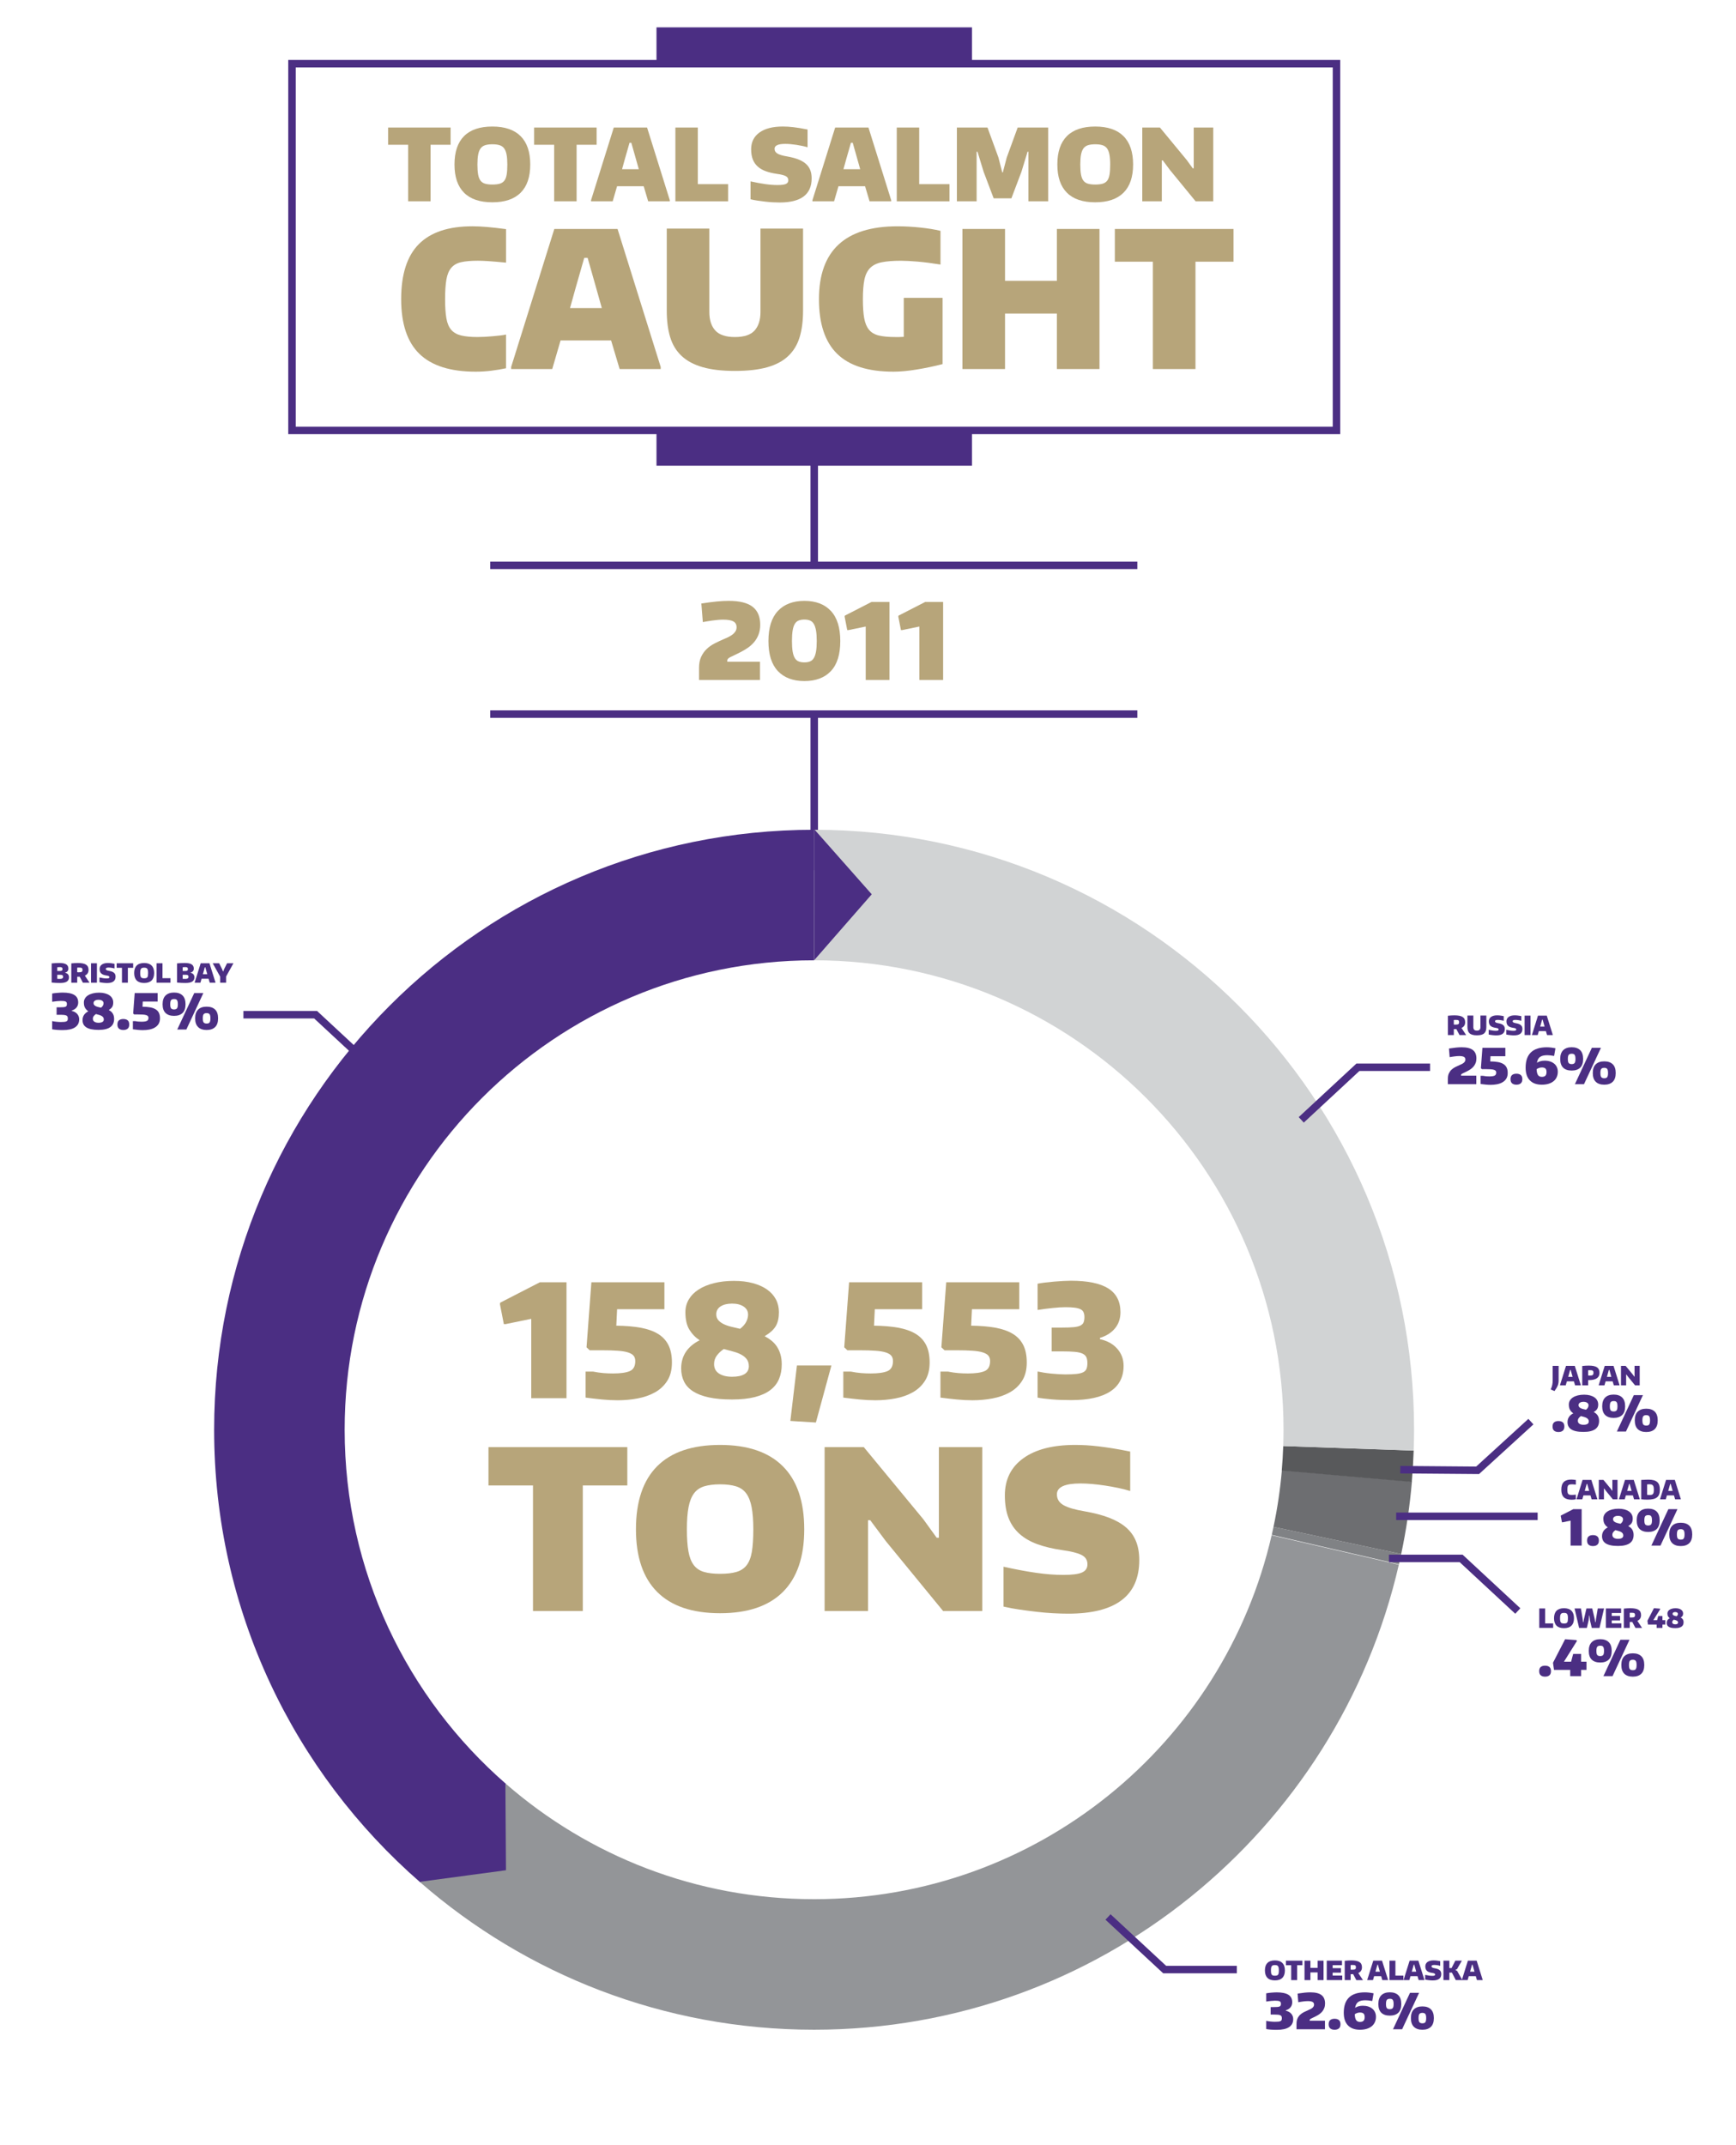 <?xml version="1.0" encoding="utf-8"?>
<!-- Generator: Adobe Illustrator 16.0.0, SVG Export Plug-In . SVG Version: 6.00 Build 0)  -->
<!DOCTYPE svg PUBLIC "-//W3C//DTD SVG 1.1//EN" "http://www.w3.org/Graphics/SVG/1.1/DTD/svg11.dtd">
<svg version="1.1" id="Layer_1" xmlns="http://www.w3.org/2000/svg" xmlns:xlink="http://www.w3.org/1999/xlink" x="0px" y="0px"
	 width="317.453px" height="392.254px" viewBox="0 0 317.453 392.254" enable-background="new 0 0 317.453 392.254"
	 xml:space="preserve">
<path fill="#B7A57A" d="M97.146,241.189h-0.114l-4.583,0.945h-0.315l-0.717-3.667l0.059-0.257l7.246-3.725h4.871v21.199h-6.446
	V241.189z"/>
<path fill="#B7A57A" d="M112.959,256.06c-0.936,0-1.891-0.049-2.865-0.144c-0.974-0.097-1.977-0.212-3.008-0.344v-4.757h1.375
	c0.668,0.134,1.294,0.225,1.877,0.272c0.581,0.048,1.17,0.071,1.762,0.071c1.374,0,2.396-0.144,3.065-0.431
	c0.668-0.285,1.003-0.896,1.003-1.832c0-0.401-0.101-0.727-0.301-0.975c-0.202-0.248-0.535-0.448-1.003-0.601
	c-0.469-0.154-1.099-0.259-1.891-0.315c-0.793-0.058-1.781-0.088-2.966-0.088h-2.177l-0.574-0.543l0.889-11.889h13.351v4.927h-8.65
	l-0.144,3.009c1.68,0.02,3.155,0.143,4.425,0.372c1.27,0.23,2.33,0.602,3.182,1.117c0.849,0.515,1.488,1.198,1.918,2.049
	c0.43,0.849,0.646,1.915,0.646,3.194c0,1.337-0.282,2.449-0.845,3.337c-0.564,0.889-1.314,1.595-2.25,2.12
	c-0.937,0.525-1.996,0.897-3.18,1.117S114.2,256.06,112.959,256.06z"/>
<path fill="#B7A57A" d="M133.873,255.916c-1.682,0-3.108-0.13-4.283-0.388c-1.175-0.259-2.135-0.631-2.879-1.116
	c-0.746-0.488-1.291-1.085-1.635-1.793c-0.343-0.704-0.514-1.499-0.514-2.378c0-2.29,1.126-4.01,3.379-5.154
	c-0.764-0.497-1.389-1.143-1.875-1.935c-0.488-0.793-0.732-1.857-0.732-3.193c0-0.86,0.211-1.644,0.631-2.351
	c0.421-0.706,1.018-1.308,1.791-1.805c0.773-0.496,1.709-0.883,2.808-1.16c1.099-0.276,2.315-0.414,3.652-0.414
	c1.279,0,2.431,0.138,3.452,0.414c1.021,0.277,1.887,0.664,2.593,1.16c0.707,0.497,1.247,1.099,1.619,1.805
	c0.373,0.707,0.558,1.49,0.558,2.351c0,1.013-0.185,1.847-0.558,2.506c-0.372,0.658-1.056,1.284-2.049,1.877
	c0.439,0.229,0.851,0.496,1.231,0.802c0.383,0.306,0.712,0.663,0.988,1.073c0.277,0.411,0.498,0.889,0.659,1.433
	c0.163,0.545,0.244,1.16,0.244,1.849c0,0.993-0.167,1.887-0.502,2.678c-0.334,0.793-0.864,1.466-1.59,2.02
	c-0.726,0.555-1.667,0.979-2.82,1.276C136.885,255.768,135.495,255.916,133.873,255.916z M132.354,246.69
	c-0.533,0.361-0.966,0.769-1.289,1.218c-0.325,0.449-0.486,0.959-0.486,1.532c0,0.764,0.302,1.343,0.902,1.734
	c0.602,0.391,1.398,0.586,2.393,0.586c0.993,0,1.75-0.162,2.277-0.487c0.525-0.324,0.787-0.803,0.787-1.432
	c0-0.497-0.114-0.907-0.344-1.232c-0.229-0.325-0.54-0.601-0.931-0.83c-0.392-0.229-0.855-0.421-1.39-0.573
	c-0.535-0.154-1.099-0.306-1.691-0.458L132.354,246.69z M130.979,240.329c0,0.422,0.115,0.771,0.344,1.047
	c0.23,0.278,0.54,0.515,0.932,0.717c0.391,0.201,0.849,0.367,1.375,0.5c0.525,0.136,1.094,0.268,1.704,0.401
	c0.517-0.401,0.888-0.825,1.117-1.274c0.229-0.448,0.344-0.893,0.344-1.331c0-0.612-0.267-1.1-0.802-1.462
	c-0.535-0.363-1.242-0.545-2.119-0.545c-0.879,0-1.581,0.172-2.106,0.515C131.241,239.241,130.979,239.72,130.979,240.329z"/>
<path fill="#B7A57A" d="M144.528,259.84l1.204-10.142h6.303l-2.837,10.428L144.528,259.84z"/>
<path fill="#B7A57A" d="M160.085,256.06c-0.936,0-1.891-0.049-2.866-0.144c-0.973-0.097-1.975-0.212-3.008-0.344v-4.757h1.376
	c0.669,0.134,1.294,0.225,1.877,0.272c0.581,0.048,1.169,0.071,1.761,0.071c1.377,0,2.398-0.144,3.066-0.431
	c0.668-0.285,1.002-0.896,1.002-1.832c0-0.401-0.1-0.727-0.301-0.975c-0.199-0.248-0.534-0.448-1.002-0.601
	c-0.47-0.154-1.098-0.259-1.892-0.315c-0.792-0.058-1.78-0.088-2.965-0.088h-2.177l-0.573-0.543l0.887-11.889h13.353v4.927h-8.653
	l-0.143,3.009c1.681,0.02,3.154,0.143,4.427,0.372c1.27,0.23,2.329,0.602,3.18,1.117c0.85,0.515,1.489,1.198,1.92,2.049
	c0.43,0.849,0.644,1.915,0.644,3.194c0,1.337-0.282,2.449-0.846,3.337c-0.562,0.889-1.312,1.595-2.247,2.12
	c-0.937,0.525-1.997,0.897-3.182,1.117C162.539,255.948,161.325,256.06,160.085,256.06z"/>
<path fill="#B7A57A" d="M177.847,256.06c-0.936,0-1.892-0.049-2.865-0.144c-0.974-0.097-1.976-0.212-3.007-0.344v-4.757h1.375
	c0.667,0.134,1.293,0.225,1.875,0.272s1.171,0.071,1.764,0.071c1.374,0,2.396-0.144,3.064-0.431
	c0.668-0.285,1.002-0.896,1.002-1.832c0-0.401-0.101-0.727-0.301-0.975s-0.535-0.448-1.002-0.601
	c-0.469-0.154-1.099-0.259-1.891-0.315c-0.793-0.058-1.781-0.088-2.966-0.088h-2.177l-0.572-0.543l0.887-11.889h13.352v4.927h-8.653
	l-0.143,3.009c1.681,0.02,3.156,0.143,4.427,0.372c1.27,0.23,2.33,0.602,3.18,1.117c0.85,0.515,1.488,1.198,1.92,2.049
	c0.428,0.849,0.644,1.915,0.644,3.194c0,1.337-0.282,2.449-0.845,3.337c-0.563,0.889-1.312,1.595-2.249,2.12
	c-0.936,0.525-1.996,0.897-3.18,1.117C180.301,255.948,179.088,256.06,177.847,256.06z"/>
<path fill="#B7A57A" d="M195.896,256.029c-0.573,0-1.165-0.011-1.776-0.029s-1.193-0.052-1.748-0.1
	c-0.554-0.049-1.065-0.1-1.532-0.157c-0.468-0.058-0.836-0.115-1.103-0.171v-4.757h0.114c0.247,0.058,0.576,0.12,0.988,0.187
	c0.409,0.066,0.85,0.125,1.318,0.173c0.466,0.047,0.931,0.084,1.389,0.113c0.459,0.028,0.869,0.043,1.231,0.043
	c0.84,0,1.529-0.028,2.062-0.086c0.535-0.059,0.951-0.162,1.247-0.314c0.296-0.154,0.495-0.363,0.601-0.631
	c0.105-0.269,0.158-0.611,0.158-1.031c0-0.438-0.062-0.797-0.186-1.074c-0.125-0.275-0.354-0.497-0.688-0.659
	c-0.334-0.162-0.801-0.271-1.403-0.329c-0.602-0.058-1.372-0.086-2.307-0.086h-1.947v-4.354h1.92c0.84,0,1.526-0.023,2.062-0.072
	c0.536-0.047,0.949-0.143,1.247-0.286c0.295-0.144,0.496-0.339,0.602-0.587c0.104-0.248,0.157-0.573,0.157-0.975
	c0-0.344-0.053-0.635-0.157-0.873c-0.105-0.239-0.292-0.426-0.56-0.56c-0.268-0.133-0.625-0.229-1.075-0.286
	c-0.446-0.057-1.016-0.086-1.704-0.086c-0.61,0-1.378,0.048-2.306,0.144c-0.927,0.096-1.81,0.21-2.649,0.344h-0.114v-4.784
	c0.381-0.077,0.846-0.147,1.389-0.215c0.545-0.067,1.103-0.125,1.676-0.173s1.122-0.085,1.647-0.113
	c0.525-0.029,0.979-0.043,1.36-0.043c3.076,0,5.356,0.467,6.848,1.403c1.488,0.935,2.234,2.388,2.234,4.355
	c0,1.144-0.325,2.119-0.974,2.921c-0.649,0.803-1.576,1.395-2.78,1.776v0.229c1.338,0.287,2.394,0.87,3.167,1.748
	c0.774,0.878,1.161,1.919,1.161,3.123c0,2.062-0.808,3.623-2.421,4.683C201.429,255.498,199.047,256.029,195.896,256.029z"/>
<path fill="#B7A57A" d="M97.465,271.639h-8.141v-7.007h25.39v7.007h-8.14v22.958h-9.109V271.639z"/>
<path fill="#B7A57A" d="M131.681,295.001c-5.075,0-8.909-1.295-11.5-3.886c-2.592-2.593-3.888-6.412-3.888-11.459
	c0-5.104,1.296-8.95,3.888-11.543c2.591-2.591,6.425-3.886,11.5-3.886c5.048,0,8.873,1.303,11.479,3.907
	c2.605,2.605,3.907,6.445,3.907,11.521c0,5.047-1.302,8.866-3.907,11.459C140.554,293.706,136.729,295.001,131.681,295.001z
	 M131.681,287.795c1.215,0,2.213-0.115,2.997-0.346c0.782-0.229,1.403-0.641,1.863-1.234c0.458-0.594,0.774-1.418,0.951-2.47
	c0.175-1.053,0.263-2.416,0.263-4.089c0-1.62-0.102-2.965-0.303-4.03c-0.205-1.067-0.534-1.91-0.993-2.532
	c-0.459-0.619-1.08-1.052-1.863-1.295c-0.783-0.242-1.755-0.365-2.915-0.365c-1.161,0-2.132,0.123-2.915,0.365
	c-0.782,0.243-1.404,0.676-1.863,1.295c-0.459,0.622-0.789,1.458-0.992,2.513c-0.202,1.051-0.304,2.402-0.304,4.05
	c0,1.646,0.095,2.995,0.284,4.048c0.188,1.053,0.512,1.883,0.972,2.49c0.458,0.607,1.079,1.026,1.862,1.255
	C129.508,287.68,130.492,287.795,131.681,287.795z"/>
<path fill="#B7A57A" d="M150.793,264.632h7.168l10.894,13.202l2.428,3.358h0.405v-16.561h7.938v29.965h-7.168L161.971,281.8
	l-2.835-3.805h-0.405v16.602h-7.938V264.632z"/>
<path fill="#B7A57A" d="M195.336,295.083c-0.864,0-1.789-0.027-2.773-0.082c-0.986-0.054-1.998-0.141-3.037-0.262
	c-1.04-0.122-2.072-0.256-3.097-0.405c-1.027-0.149-1.999-0.33-2.916-0.547v-7.289c2.187,0.486,4.169,0.857,5.951,1.114
	s3.442,0.385,4.981,0.385c1.619,0,2.76-0.147,3.422-0.446c0.66-0.297,0.99-0.796,0.99-1.498c0-0.781-0.37-1.356-1.113-1.721
	c-0.742-0.364-1.909-0.653-3.502-0.87c-1.7-0.244-3.205-0.603-4.515-1.073c-1.31-0.474-2.409-1.107-3.299-1.902
	c-0.893-0.797-1.561-1.77-2.007-2.918c-0.445-1.145-0.668-2.515-0.668-4.108c0-2.916,1.128-5.184,3.381-6.803
	c2.255-1.62,5.407-2.43,9.457-2.43c0.701,0,1.396,0.02,2.084,0.06c0.69,0.041,1.432,0.108,2.229,0.203
	c0.795,0.095,1.659,0.216,2.59,0.364c0.933,0.148,1.992,0.344,3.18,0.587v7.207c-0.702-0.215-1.443-0.404-2.226-0.565
	c-0.784-0.163-1.575-0.304-2.371-0.426c-0.796-0.12-1.578-0.216-2.348-0.283s-1.478-0.102-2.126-0.102
	c-2.889,0-4.332,0.662-4.332,1.984c0,0.863,0.404,1.525,1.215,1.983c0.811,0.461,2.105,0.838,3.887,1.135
	c1.701,0.298,3.171,0.682,4.415,1.154c1.24,0.473,2.271,1.06,3.097,1.76c0.824,0.704,1.437,1.547,1.842,2.532
	c0.404,0.986,0.607,2.14,0.607,3.461C208.334,291.817,204.001,295.083,195.336,295.083z"/>
<line fill="none" stroke="#4B2E83" stroke-width="1.366" stroke-miterlimit="10" x1="148.896" y1="80.829" x2="148.896" y2="103.379"/>
<line fill="none" stroke="#4B2E83" stroke-width="1.366" stroke-miterlimit="10" x1="148.896" y1="130.585" x2="148.896" y2="159.137"/>
<line fill="none" stroke="#4B2E83" stroke-width="1.366" stroke-miterlimit="10" x1="89.645" y1="103.379" x2="207.978" y2="103.379"/>
<line fill="none" stroke="#4B2E83" stroke-width="1.366" stroke-miterlimit="10" x1="89.645" y1="130.584" x2="207.978" y2="130.584"/>
<rect x="120.049" y="5.005" fill="#4B2E83" width="57.691" height="6.446"/>
<rect x="120.049" y="78.71" fill="#4B2E83" width="57.691" height="6.446"/>
<path fill="#B7A57A" d="M74.634,26.475h-3.663v-3.153h11.429v3.153h-3.664V36.81h-4.102V26.475z"/>
<path fill="#B7A57A" d="M90.036,36.993c-2.284,0-4.011-0.583-5.176-1.75c-1.166-1.167-1.75-2.886-1.75-5.159
	c0-2.297,0.584-4.028,1.75-5.195c1.165-1.167,2.892-1.75,5.176-1.75c2.273,0,3.995,0.586,5.168,1.759s1.759,2.901,1.759,5.186
	c0,2.272-0.586,3.992-1.759,5.159S92.31,36.993,90.036,36.993z M90.036,33.748c0.548,0,0.997-0.052,1.349-0.155
	c0.354-0.103,0.633-0.289,0.84-0.556c0.205-0.267,0.35-0.638,0.428-1.112c0.079-0.474,0.118-1.088,0.118-1.841
	c0-0.729-0.044-1.333-0.136-1.813s-0.24-0.86-0.447-1.14c-0.206-0.278-0.485-0.474-0.839-0.583
	c-0.352-0.109-0.789-0.164-1.312-0.164c-0.522,0-0.959,0.055-1.311,0.164c-0.354,0.11-0.633,0.305-0.839,0.583
	c-0.207,0.28-0.357,0.656-0.447,1.131c-0.092,0.474-0.138,1.082-0.138,1.822c0,0.742,0.043,1.35,0.127,1.823
	c0.086,0.474,0.231,0.847,0.438,1.121s0.486,0.462,0.84,0.565C89.059,33.696,89.503,33.748,90.036,33.748z"/>
<path fill="#B7A57A" d="M101.338,26.475h-3.664v-3.153h11.43v3.153h-3.664V36.81h-4.102V26.475z"/>
<path fill="#B7A57A" d="M108.082,36.61l4.156-13.288h6.089l4.155,13.288v0.2h-3.955l-0.82-2.752h-4.867l-0.802,2.752h-3.956V36.61z
	 M116.814,30.941l-0.566-2.005l-0.801-2.826h-0.329l-0.82,2.862l-0.547,1.969H116.814z"/>
<path fill="#B7A57A" d="M123.504,23.322h4.101v10.354h5.541v3.135h-9.642V23.322z"/>
<path fill="#B7A57A" d="M142.569,37.029c-0.39,0-0.805-0.012-1.249-0.036c-0.442-0.024-0.898-0.063-1.367-0.119
	c-0.467-0.055-0.932-0.115-1.394-0.182c-0.462-0.066-0.899-0.149-1.312-0.246v-3.28c0.983,0.218,1.878,0.385,2.68,0.5
	c0.803,0.115,1.549,0.173,2.242,0.173c0.729,0,1.242-0.067,1.54-0.2c0.298-0.135,0.447-0.359,0.447-0.675
	c0-0.353-0.168-0.611-0.501-0.775c-0.335-0.164-0.86-0.295-1.578-0.391c-0.765-0.11-1.442-0.271-2.031-0.484
	c-0.589-0.212-1.085-0.498-1.486-0.857c-0.401-0.358-0.701-0.795-0.902-1.312c-0.2-0.517-0.301-1.134-0.301-1.851
	c0-1.312,0.507-2.333,1.522-3.062c1.015-0.729,2.434-1.094,4.256-1.094c0.315,0,0.629,0.009,0.938,0.028
	c0.311,0.018,0.646,0.049,1.004,0.091c0.358,0.043,0.747,0.098,1.166,0.164c0.419,0.067,0.896,0.156,1.432,0.265v3.245
	c-0.317-0.098-0.65-0.182-1.003-0.255c-0.353-0.073-0.707-0.137-1.065-0.191c-0.359-0.055-0.712-0.098-1.057-0.128
	c-0.348-0.03-0.666-0.044-0.958-0.044c-1.301,0-1.952,0.297-1.952,0.893c0,0.389,0.184,0.687,0.549,0.893
	c0.364,0.207,0.947,0.377,1.75,0.51c0.766,0.134,1.427,0.307,1.986,0.52c0.558,0.212,1.023,0.478,1.396,0.792
	c0.369,0.316,0.646,0.696,0.829,1.14c0.182,0.443,0.273,0.963,0.273,1.559C148.422,35.559,146.471,37.029,142.569,37.029z"/>
<path fill="#B7A57A" d="M148.566,36.61l4.156-13.288h6.088l4.156,13.288v0.2h-3.955l-0.82-2.752h-4.867l-0.801,2.752h-3.957V36.61z
	 M157.298,30.941l-0.563-2.005l-0.803-2.826h-0.328l-0.821,2.862l-0.547,1.969H157.298z"/>
<path fill="#B7A57A" d="M163.987,23.322h4.102v10.354h5.541v3.135h-9.643V23.322z"/>
<path fill="#B7A57A" d="M174.979,23.322h5.598l2.004,5.486l0.693,2.716h0.109l0.711-2.716l2.004-5.486h5.578V36.81h-3.61v-9.059
	h-0.163l-1.111,3.646l-1.841,4.867h-3.245l-1.841-4.867l-1.113-3.646h-0.163v9.059h-3.609V23.322z"/>
<path fill="#B7A57A" d="M200.279,36.993c-2.285,0-4.011-0.583-5.177-1.75c-1.167-1.167-1.751-2.886-1.751-5.159
	c0-2.297,0.584-4.028,1.751-5.195c1.166-1.167,2.892-1.75,5.177-1.75c2.272,0,3.995,0.586,5.168,1.759
	c1.172,1.173,1.758,2.901,1.758,5.186c0,2.272-0.586,3.992-1.758,5.159C204.274,36.409,202.552,36.993,200.279,36.993z
	 M200.279,33.748c0.547,0,0.996-0.052,1.35-0.155c0.352-0.103,0.631-0.289,0.838-0.556c0.206-0.267,0.35-0.638,0.428-1.112
	c0.08-0.474,0.119-1.088,0.119-1.841c0-0.729-0.047-1.333-0.137-1.813c-0.092-0.48-0.24-0.86-0.446-1.14
	c-0.207-0.278-0.486-0.474-0.839-0.583c-0.352-0.109-0.79-0.164-1.312-0.164s-0.959,0.055-1.313,0.164
	c-0.352,0.11-0.63,0.305-0.837,0.583c-0.207,0.28-0.355,0.656-0.447,1.131c-0.091,0.474-0.137,1.082-0.137,1.822
	c0,0.742,0.043,1.35,0.129,1.823c0.084,0.474,0.229,0.847,0.437,1.121c0.206,0.273,0.485,0.462,0.838,0.565
	C199.301,33.696,199.744,33.748,200.279,33.748z"/>
<path fill="#B7A57A" d="M208.883,23.322h3.227l4.903,5.942l1.094,1.514h0.182v-7.456h3.573V36.81h-3.228l-4.72-5.76l-1.276-1.714
	h-0.182v7.474h-3.573V23.322z"/>
<path fill="#B7A57A" d="M86.998,67.968c-4.615,0-8.042-1.079-10.281-3.237c-2.237-2.157-3.357-5.498-3.357-10.021
	c0-4.546,1.078-7.904,3.236-10.074c2.158-2.169,5.417-3.254,9.779-3.254c0.808,0,1.689,0.041,2.648,0.121
	c0.957,0.081,2.129,0.213,3.514,0.397v6.127c-0.762-0.069-1.402-0.126-1.921-0.173c-0.52-0.046-0.971-0.081-1.351-0.104
	c-0.381-0.023-0.715-0.041-1.005-0.052c-0.288-0.012-0.581-0.018-0.882-0.018c-1.246,0-2.255,0.087-3.029,0.26
	c-0.774,0.172-1.379,0.514-1.816,1.021c-0.438,0.507-0.739,1.224-0.9,2.146c-0.162,0.923-0.242,2.124-0.242,3.601
	c0,1.454,0.08,2.63,0.242,3.531c0.161,0.899,0.462,1.598,0.9,2.094c0.438,0.497,1.042,0.837,1.816,1.021s1.76,0.277,2.962,0.277
	c0.391,0,0.829-0.012,1.313-0.036c0.484-0.022,0.969-0.057,1.454-0.103c0.484-0.046,0.94-0.093,1.367-0.139
	c0.427-0.046,0.791-0.104,1.091-0.174v6.163c-0.854,0.184-1.754,0.333-2.701,0.45C88.891,67.911,87.945,67.968,86.998,67.968z"/>
<path fill="#B7A57A" d="M93.472,67.103l7.892-25.235h11.562l7.893,25.235v0.38h-7.512l-1.559-5.227h-9.241l-1.523,5.227h-7.512
	V67.103z M110.052,56.336l-1.071-3.807l-1.523-5.365h-0.624l-1.557,5.435l-1.039,3.737H110.052z"/>
<path fill="#B7A57A" d="M134.389,67.83c-2.354,0-4.326-0.231-5.92-0.692c-1.592-0.461-2.873-1.147-3.842-2.06
	c-0.97-0.912-1.661-2.054-2.078-3.427c-0.415-1.373-0.622-2.982-0.622-4.83V41.798h7.788v15.265c0,1.455,0.363,2.58,1.09,3.376
	c0.729,0.796,1.922,1.195,3.584,1.195c1.684,0,2.886-0.399,3.6-1.195c0.714-0.796,1.074-1.921,1.074-3.376V41.798h7.788v15.023
	c0,1.847-0.208,3.457-0.623,4.83c-0.416,1.373-1.107,2.522-2.077,3.444c-0.969,0.923-2.249,1.61-3.842,2.06
	C138.715,67.604,136.742,67.83,134.389,67.83z"/>
<path fill="#B7A57A" d="M163.396,67.968c-4.638,0-8.071-1.083-10.298-3.253c-2.228-2.169-3.341-5.504-3.341-10.004
	c0-8.885,4.789-13.328,14.366-13.328c1.315,0,2.693,0.075,4.138,0.225c1.441,0.15,2.682,0.353,3.721,0.606v6.162
	c-1.569-0.254-2.967-0.433-4.188-0.537c-1.225-0.103-2.24-0.156-3.046-0.156c-1.432,0-2.604,0.093-3.514,0.277
	c-0.912,0.185-1.624,0.536-2.13,1.056c-0.507,0.519-0.854,1.234-1.038,2.146c-0.186,0.912-0.277,2.094-0.277,3.548
	c0,1.431,0.08,2.59,0.242,3.478c0.161,0.89,0.455,1.594,0.882,2.112c0.427,0.52,1.026,0.872,1.802,1.056
	c0.772,0.185,1.771,0.277,2.994,0.277c0.229,0,0.478,0,0.744,0c0.265,0,0.535-0.012,0.813-0.036v-7.131h7.097v12.116
	c-1.523,0.393-3.094,0.723-4.709,0.987C166.039,67.835,164.62,67.968,163.396,67.968z"/>
<path fill="#B7A57A" d="M175.997,41.868h7.789v9.484h9.485v-9.484h7.788v25.616h-7.788V57.341h-9.485v10.143h-7.789V41.868z"/>
<path fill="#B7A57A" d="M210.821,47.856h-6.958v-5.988h21.704v5.988h-6.956v19.627h-7.79V47.856z"/>
<path fill="#B7A57A" d="M127.828,122.148c0-0.81,0.131-1.496,0.396-2.054c0.263-0.56,0.607-1.039,1.031-1.438
	s0.91-0.736,1.455-1.013c0.548-0.276,1.104-0.537,1.67-0.781c0.348-0.141,0.662-0.286,0.945-0.434
	c0.283-0.147,0.523-0.306,0.724-0.472c0.198-0.167,0.355-0.354,0.473-0.56c0.116-0.206,0.172-0.438,0.172-0.694
	c0-0.489-0.192-0.843-0.577-1.062c-0.386-0.217-1.009-0.328-1.87-0.328c-0.323,0-0.657,0.017-1.005,0.049
	c-0.347,0.032-0.686,0.071-1.012,0.115c-0.327,0.046-0.637,0.094-0.927,0.146c-0.289,0.051-0.55,0.097-0.78,0.135l-0.271-3.396
	c1.081-0.167,2.019-0.289,2.817-0.367c0.796-0.077,1.529-0.115,2.199-0.115c1.979,0,3.432,0.36,4.358,1.08
	c0.926,0.721,1.391,1.813,1.391,3.279c0,0.669-0.101,1.263-0.301,1.784c-0.198,0.521-0.465,0.981-0.8,1.38
	c-0.335,0.397-0.714,0.746-1.138,1.042c-0.425,0.296-0.868,0.559-1.33,0.791c-0.76,0.386-1.357,0.679-1.795,0.877
	c-0.438,0.2-0.656,0.416-0.656,0.647v0.25h5.979v3.337h-11.148V122.148z"/>
<path fill="#B7A57A" d="M147.099,124.541c-2.083,0-3.7-0.608-4.851-1.823c-1.151-1.215-1.728-3.044-1.728-5.488
	c0-2.443,0.576-4.279,1.728-5.508c1.15-1.228,2.768-1.842,4.851-1.842c2.084,0,3.697,0.614,4.842,1.842
	c1.146,1.229,1.716,3.064,1.716,5.508c0,2.444-0.57,4.272-1.716,5.488C150.796,123.933,149.183,124.541,147.099,124.541z
	 M147.099,121.126c0.399,0,0.739-0.056,1.022-0.173c0.284-0.116,0.516-0.318,0.694-0.608c0.181-0.287,0.315-0.688,0.406-1.196
	c0.088-0.507,0.134-1.147,0.134-1.918c0-0.784-0.046-1.431-0.134-1.939c-0.091-0.507-0.226-0.909-0.406-1.205
	c-0.179-0.296-0.41-0.502-0.694-0.617c-0.283-0.116-0.623-0.174-1.022-0.174c-0.411,0-0.763,0.058-1.05,0.174
	c-0.289,0.115-0.525,0.321-0.706,0.617s-0.312,0.698-0.395,1.205c-0.084,0.509-0.127,1.155-0.127,1.939
	c0,0.771,0.043,1.408,0.127,1.909c0.083,0.501,0.214,0.901,0.395,1.196c0.181,0.296,0.417,0.502,0.706,0.618
	C146.336,121.07,146.688,121.126,147.099,121.126z"/>
<path fill="#B7A57A" d="M158.308,114.587h-0.078l-3.086,0.636h-0.214l-0.48-2.469l0.039-0.173l4.879-2.507h3.28v14.273h-4.34
	V114.587z"/>
<path fill="#B7A57A" d="M168.125,114.587h-0.077l-3.087,0.636h-0.211l-0.483-2.469l0.038-0.173l4.881-2.507h3.279v14.273h-4.34
	V114.587z"/>
<rect x="53.394" y="11.644" fill="none" stroke="#4B2E83" stroke-width="1.366" stroke-miterlimit="10" width="191.001" height="67.066"/>
<path fill="#808285" d="M232.56,280.679l23.262,5.371c0.143-0.622,0.273-1.247,0.407-1.874l-23.351-4.962
	C232.775,279.702,232.672,280.193,232.56,280.679z"/>
<path fill="#6D6E71" d="M232.878,279.214l23.351,4.962c0.915-4.327,1.573-8.749,1.961-13.25l-23.777-2.081
	C234.107,272.367,233.594,275.826,232.878,279.214z"/>
<path fill="#4B2E83" d="M39.157,261.449c0,33.048,14.612,62.681,37.728,82.796l15.661-18.016
	c-18.087-15.738-29.521-38.923-29.521-64.78c0-47.41,38.433-85.843,85.843-85.843c0.002,0,0.002,0,0.002,0l0.001-23.87
	c0,0-0.001,0-0.003,0C88.277,151.736,39.157,200.856,39.157,261.449z"/>
<path fill="#939598" d="M148.868,347.294c-21.552,0-41.247-7.944-56.322-21.064l-15.661,18.016
	c19.267,16.765,44.439,26.919,71.983,26.919c52.112,0,95.734-36.331,106.929-85.044l-23.261-5.37
	C223.777,318.866,189.645,347.294,148.868,347.294z"/>
<path fill="#58595B" d="M234.387,268.917l23.778,2.081c0.164-1.898,0.278-3.812,0.345-5.735l-23.853-0.832
	C234.605,265.937,234.516,267.433,234.387,268.917z"/>
<path fill="#D1D3D4" d="M234.713,261.449c0,0.998-0.022,1.991-0.056,2.981l23.853,0.832c0.044-1.268,0.073-2.536,0.073-3.813
	c0-60.592-49.12-109.713-109.712-109.713v23.87C196.281,175.606,234.713,214.04,234.713,261.449z"/>
<polygon fill="#4B2E83" points="92.419,326.087 92.526,341.999 76.754,344.122 "/>
<polygon fill="#4B2E83" points="148.871,151.615 159.41,163.537 148.868,175.606 "/>
<path fill="#4B2E83" d="M11.006,179.753c-0.26,0-0.517-0.006-0.766-0.016c-0.25-0.012-0.514-0.029-0.793-0.058v-3.506
	c0.257-0.026,0.499-0.045,0.729-0.057c0.229-0.012,0.454-0.018,0.68-0.018c0.569,0,0.986,0.084,1.25,0.249
	c0.265,0.166,0.397,0.424,0.397,0.775c0,0.385-0.206,0.632-0.615,0.739v0.021c0.238,0.044,0.417,0.138,0.54,0.28
	c0.125,0.143,0.187,0.328,0.187,0.555c0,0.353-0.131,0.613-0.392,0.781C11.961,179.669,11.556,179.753,11.006,179.753z
	 M10.908,177.566c0.195,0,0.332-0.025,0.408-0.082c0.077-0.054,0.116-0.148,0.116-0.282c0-0.129-0.039-0.221-0.116-0.274
	c-0.076-0.055-0.21-0.083-0.399-0.083c-0.168,0-0.315,0.01-0.441,0.031v0.69H10.908z M10.991,179.003
	c0.187,0,0.326-0.029,0.413-0.092c0.09-0.063,0.133-0.162,0.133-0.296c0-0.136-0.04-0.229-0.122-0.282
	c-0.08-0.053-0.226-0.079-0.431-0.079h-0.509v0.73c0.02,0.002,0.041,0.007,0.061,0.009c0.021,0.003,0.048,0.006,0.084,0.007
	c0.035,0.003,0.082,0.003,0.14,0.003C10.816,179.003,10.895,179.003,10.991,179.003z"/>
<path fill="#4B2E83" d="M14.574,178.604c-0.048,0.006-0.097,0.011-0.146,0.011c-0.049,0-0.102,0-0.156,0h-0.152v1.09h-1.081v-3.531
	c0.412-0.048,0.805-0.074,1.177-0.074c0.346,0,0.644,0.026,0.893,0.074c0.25,0.048,0.455,0.121,0.615,0.222
	c0.16,0.103,0.278,0.232,0.354,0.392c0.075,0.161,0.113,0.352,0.113,0.574c0,0.495-0.225,0.844-0.673,1.046l0.854,1.298h-1.21
	L14.574,178.604z M14.426,177.798c0.129,0,0.235-0.007,0.322-0.022c0.086-0.014,0.154-0.038,0.204-0.071
	c0.049-0.034,0.084-0.079,0.105-0.136c0.021-0.056,0.032-0.124,0.032-0.207c0-0.084-0.011-0.154-0.03-0.21
	c-0.018-0.058-0.051-0.102-0.099-0.131c-0.046-0.033-0.109-0.056-0.191-0.069c-0.082-0.012-0.186-0.02-0.31-0.02
	c-0.046,0-0.102,0.003-0.172,0.006c-0.068,0.003-0.124,0.008-0.169,0.014v0.822c0.033,0.011,0.074,0.017,0.118,0.02
	C14.283,177.796,14.346,177.798,14.426,177.798z"/>
<path fill="#4B2E83" d="M16.641,176.149h1.081v3.556h-1.081V176.149z"/>
<path fill="#4B2E83" d="M19.592,179.763c-0.103,0-0.213-0.003-0.329-0.01c-0.116-0.006-0.238-0.016-0.36-0.031
	c-0.123-0.014-0.246-0.029-0.368-0.048c-0.12-0.017-0.237-0.039-0.346-0.063v-0.865c0.259,0.056,0.495,0.101,0.706,0.131
	c0.211,0.032,0.409,0.045,0.593,0.045c0.191,0,0.326-0.017,0.405-0.052s0.117-0.095,0.117-0.178c0-0.093-0.045-0.161-0.131-0.204
	c-0.09-0.044-0.228-0.078-0.417-0.104c-0.202-0.028-0.38-0.071-0.537-0.128c-0.154-0.056-0.284-0.132-0.391-0.226
	c-0.105-0.094-0.185-0.21-0.237-0.347c-0.054-0.135-0.079-0.298-0.079-0.485c0-0.348,0.134-0.615,0.402-0.809
	c0.266-0.192,0.64-0.29,1.12-0.29c0.084,0,0.166,0.003,0.248,0.009c0.082,0.005,0.169,0.012,0.264,0.023
	c0.096,0.012,0.197,0.026,0.31,0.045c0.109,0.017,0.235,0.039,0.376,0.068v0.855c-0.083-0.025-0.172-0.047-0.264-0.068
	c-0.094-0.018-0.188-0.036-0.282-0.05c-0.095-0.015-0.188-0.024-0.278-0.034c-0.091-0.007-0.176-0.011-0.252-0.011
	c-0.344,0-0.515,0.078-0.515,0.235c0,0.102,0.048,0.181,0.145,0.235s0.249,0.101,0.46,0.136c0.203,0.034,0.377,0.08,0.524,0.135
	c0.147,0.058,0.271,0.127,0.368,0.21s0.17,0.184,0.22,0.301c0.048,0.116,0.07,0.254,0.07,0.41
	C21.134,179.375,20.62,179.763,19.592,179.763z"/>
<path fill="#4B2E83" d="M22.302,176.98h-0.966v-0.831h3.014v0.831h-0.967v2.725h-1.081V176.98z"/>
<path fill="#4B2E83" d="M26.363,179.753c-0.604,0-1.059-0.153-1.366-0.461c-0.307-0.308-0.461-0.762-0.461-1.359
	c0-0.607,0.154-1.062,0.461-1.371c0.308-0.307,0.763-0.462,1.366-0.462c0.598,0,1.052,0.156,1.361,0.466
	c0.31,0.309,0.464,0.765,0.464,1.367c0,0.598-0.154,1.052-0.464,1.359S26.961,179.753,26.363,179.753z M26.363,178.897
	c0.143,0,0.262-0.014,0.354-0.042c0.094-0.025,0.167-0.074,0.222-0.146c0.054-0.071,0.092-0.168,0.114-0.293
	c0.019-0.125,0.029-0.286,0.029-0.484c0-0.192-0.012-0.352-0.036-0.479c-0.023-0.127-0.064-0.227-0.117-0.3
	c-0.055-0.075-0.129-0.126-0.22-0.156c-0.094-0.027-0.21-0.042-0.347-0.042c-0.138,0-0.254,0.015-0.347,0.042
	c-0.092,0.03-0.167,0.081-0.222,0.156c-0.055,0.073-0.094,0.171-0.118,0.298c-0.022,0.124-0.034,0.285-0.034,0.48
	s0.01,0.354,0.033,0.479c0.021,0.125,0.062,0.224,0.115,0.295c0.056,0.074,0.128,0.123,0.221,0.148
	C26.104,178.884,26.223,178.897,26.363,178.897z"/>
<path fill="#4B2E83" d="M28.631,176.149h1.081v2.729h1.461v0.826h-2.542V176.149z"/>
<path fill="#4B2E83" d="M33.937,179.753c-0.261,0-0.515-0.006-0.764-0.016c-0.251-0.012-0.516-0.029-0.794-0.058v-3.506
	c0.256-0.026,0.499-0.045,0.729-0.057c0.229-0.012,0.456-0.018,0.679-0.018c0.57,0,0.988,0.084,1.251,0.249
	c0.267,0.166,0.398,0.424,0.398,0.775c0,0.385-0.205,0.632-0.615,0.739v0.021c0.235,0.044,0.417,0.138,0.54,0.28
	c0.124,0.143,0.187,0.328,0.187,0.555c0,0.353-0.132,0.613-0.394,0.781C34.893,179.669,34.486,179.753,33.937,179.753z
	 M33.84,177.566c0.195,0,0.331-0.025,0.408-0.082c0.076-0.054,0.115-0.148,0.115-0.282c0-0.129-0.039-0.221-0.115-0.274
	c-0.077-0.055-0.209-0.083-0.398-0.083c-0.17,0-0.317,0.01-0.442,0.031v0.69H33.84z M33.921,179.003
	c0.189,0,0.328-0.029,0.416-0.092c0.089-0.063,0.132-0.162,0.132-0.296c0-0.136-0.04-0.229-0.122-0.282s-0.226-0.079-0.431-0.079
	h-0.509v0.73c0.02,0.002,0.038,0.007,0.06,0.009c0.021,0.003,0.049,0.006,0.085,0.007c0.034,0.003,0.081,0.003,0.14,0.003
	C33.748,179.003,33.825,179.003,33.921,179.003z"/>
<path fill="#4B2E83" d="M35.604,179.651l1.094-3.502h1.606l1.095,3.502v0.054h-1.042l-0.216-0.726h-1.284l-0.21,0.726h-1.043
	V179.651z M37.905,178.156l-0.149-0.527l-0.211-0.745h-0.087l-0.216,0.756l-0.145,0.517H37.905z"/>
<path fill="#4B2E83" d="M40.264,178.6l-1.364-2.45h1.177l0.545,1.091l0.152,0.393h0.05l0.148-0.393l0.547-1.091h1.168l-1.341,2.417
	v1.139h-1.082V178.6z"/>
<path fill="#4B2E83" d="M11.477,188.367c-0.181,0-0.367-0.004-0.56-0.01c-0.19-0.006-0.374-0.017-0.548-0.032
	c-0.174-0.015-0.335-0.03-0.481-0.049c-0.147-0.018-0.263-0.035-0.347-0.054v-1.494h0.036c0.077,0.019,0.181,0.037,0.311,0.061
	c0.13,0.02,0.266,0.038,0.413,0.053c0.148,0.015,0.293,0.027,0.438,0.035c0.143,0.01,0.272,0.015,0.387,0.015
	c0.264,0,0.479-0.009,0.648-0.028c0.167-0.019,0.298-0.052,0.391-0.1c0.094-0.047,0.156-0.112,0.19-0.197
	c0.031-0.083,0.048-0.192,0.048-0.323c0-0.138-0.02-0.249-0.059-0.337c-0.039-0.087-0.111-0.156-0.216-0.207
	c-0.104-0.052-0.252-0.085-0.439-0.103c-0.19-0.021-0.432-0.028-0.726-0.028h-0.611V184.2h0.604c0.263,0,0.479-0.007,0.646-0.022
	c0.168-0.015,0.299-0.044,0.392-0.09c0.093-0.045,0.155-0.107,0.189-0.184c0.032-0.078,0.049-0.182,0.049-0.306
	c0-0.108-0.017-0.201-0.049-0.275c-0.034-0.076-0.092-0.134-0.175-0.176c-0.085-0.04-0.198-0.071-0.34-0.09
	c-0.139-0.019-0.318-0.026-0.534-0.026c-0.192,0-0.434,0.015-0.725,0.045c-0.291,0.031-0.568,0.066-0.832,0.107H9.541v-1.502
	c0.119-0.023,0.265-0.048,0.438-0.068c0.17-0.021,0.346-0.039,0.525-0.053c0.18-0.015,0.354-0.028,0.518-0.037
	c0.166-0.008,0.307-0.014,0.428-0.014c0.965,0,1.682,0.148,2.15,0.441c0.469,0.295,0.701,0.75,0.701,1.367
	c0,0.36-0.102,0.665-0.307,0.918c-0.203,0.252-0.494,0.438-0.871,0.558v0.072c0.419,0.09,0.751,0.273,0.994,0.549
	c0.242,0.275,0.364,0.603,0.364,0.98c0,0.647-0.253,1.139-0.76,1.472C13.213,188.201,12.465,188.367,11.477,188.367z"/>
<path fill="#4B2E83" d="M18.019,188.331c-0.528,0-0.977-0.041-1.347-0.122s-0.67-0.198-0.903-0.35
	c-0.234-0.154-0.407-0.342-0.514-0.563c-0.108-0.223-0.161-0.471-0.161-0.747c0-0.72,0.354-1.26,1.06-1.618
	c-0.239-0.157-0.435-0.358-0.589-0.608c-0.153-0.249-0.229-0.585-0.229-1.004c0-0.27,0.066-0.516,0.198-0.737
	c0.131-0.222,0.319-0.412,0.561-0.566c0.243-0.156,0.537-0.277,0.883-0.365c0.345-0.086,0.728-0.13,1.147-0.13
	c0.401,0,0.763,0.044,1.084,0.13c0.322,0.088,0.593,0.209,0.814,0.365c0.221,0.154,0.392,0.345,0.509,0.566
	c0.116,0.222,0.175,0.468,0.175,0.737c0,0.317-0.059,0.581-0.175,0.788c-0.117,0.207-0.332,0.403-0.643,0.589
	c0.137,0.073,0.265,0.156,0.386,0.252c0.12,0.097,0.224,0.208,0.311,0.338c0.088,0.129,0.156,0.279,0.207,0.449
	c0.051,0.172,0.076,0.365,0.076,0.581c0,0.312-0.052,0.591-0.157,0.84c-0.104,0.25-0.272,0.463-0.5,0.635
	c-0.228,0.175-0.522,0.309-0.886,0.402C18.963,188.284,18.526,188.331,18.019,188.331z M17.54,185.434
	c-0.168,0.112-0.302,0.241-0.404,0.382c-0.104,0.143-0.153,0.302-0.153,0.482c0,0.239,0.095,0.42,0.283,0.544
	c0.189,0.123,0.439,0.185,0.753,0.185c0.312,0,0.549-0.051,0.713-0.153c0.167-0.101,0.249-0.253,0.249-0.451
	c0-0.155-0.038-0.283-0.108-0.385c-0.071-0.104-0.169-0.188-0.292-0.261s-0.269-0.133-0.438-0.18
	c-0.167-0.051-0.345-0.098-0.529-0.145L17.54,185.434z M17.108,183.436c0,0.133,0.036,0.242,0.107,0.328
	c0.073,0.088,0.171,0.163,0.293,0.227c0.124,0.062,0.268,0.114,0.432,0.156c0.165,0.042,0.344,0.084,0.536,0.126
	c0.161-0.126,0.279-0.26,0.35-0.4c0.072-0.141,0.108-0.28,0.108-0.417c0-0.193-0.083-0.347-0.253-0.46
	c-0.166-0.114-0.389-0.171-0.663-0.171c-0.277,0-0.498,0.054-0.663,0.162C17.191,183.094,17.108,183.244,17.108,183.436z"/>
<path fill="#4B2E83" d="M22.551,188.349c-0.336,0-0.6-0.081-0.792-0.242c-0.19-0.162-0.287-0.419-0.287-0.766
	c0-0.348,0.097-0.602,0.287-0.761c0.192-0.159,0.456-0.238,0.792-0.238c0.337,0,0.601,0.079,0.793,0.238
	c0.191,0.159,0.289,0.413,0.289,0.761c0,0.347-0.098,0.604-0.289,0.766C23.151,188.268,22.888,188.349,22.551,188.349z"/>
<path fill="#4B2E83" d="M26.143,188.375c-0.293,0-0.594-0.015-0.9-0.044c-0.306-0.029-0.62-0.066-0.944-0.108v-1.494h0.432
	c0.21,0.044,0.406,0.07,0.589,0.085c0.184,0.016,0.369,0.023,0.553,0.023c0.434,0,0.754-0.045,0.963-0.135
	c0.21-0.09,0.317-0.282,0.317-0.577c0-0.125-0.032-0.226-0.096-0.305s-0.168-0.141-0.316-0.189
	c-0.146-0.048-0.344-0.079-0.593-0.099c-0.249-0.017-0.558-0.026-0.931-0.026h-0.684l-0.181-0.173l0.279-3.732h4.194v1.547h-2.719
	l-0.045,0.945c0.527,0.007,0.992,0.046,1.39,0.116c0.399,0.072,0.732,0.189,0.999,0.352c0.268,0.162,0.468,0.376,0.604,0.643
	c0.135,0.268,0.202,0.603,0.202,1.004c0,0.42-0.089,0.77-0.266,1.047c-0.177,0.28-0.413,0.502-0.707,0.666
	c-0.293,0.165-0.627,0.284-0.998,0.353C26.913,188.341,26.533,188.375,26.143,188.375z"/>
<path fill="#4B2E83" d="M31.828,185.767c-0.671,0-1.188-0.177-1.551-0.526c-0.365-0.352-0.545-0.884-0.545-1.597
	c0-0.715,0.183-1.25,0.549-1.606c0.364-0.357,0.882-0.535,1.547-0.535c0.672,0,1.189,0.178,1.552,0.535
	c0.365,0.356,0.546,0.892,0.546,1.606c0,0.713-0.181,1.245-0.546,1.597C33.018,185.59,32.5,185.767,31.828,185.767z M31.828,184.588
	c0.246,0,0.424-0.062,0.531-0.189c0.107-0.126,0.163-0.378,0.163-0.755c0-0.192-0.015-0.351-0.041-0.472
	c-0.027-0.124-0.067-0.222-0.122-0.294c-0.054-0.073-0.124-0.121-0.211-0.148c-0.088-0.027-0.193-0.04-0.32-0.04
	c-0.251,0-0.431,0.064-0.539,0.193c-0.108,0.13-0.162,0.382-0.162,0.761c0,0.377,0.054,0.629,0.162,0.755
	C31.397,184.525,31.577,184.588,31.828,184.588z M35.518,181.601h1.665l-3.104,6.658h-1.664L35.518,181.601z M37.785,188.349
	c-0.672,0-1.189-0.177-1.551-0.531c-0.365-0.354-0.547-0.886-0.547-1.601c0-0.714,0.184-1.248,0.551-1.604
	c0.364-0.354,0.881-0.528,1.547-0.528c0.671,0,1.189,0.175,1.552,0.528c0.363,0.355,0.544,0.89,0.544,1.604
	c0,0.715-0.181,1.247-0.544,1.601C38.975,188.172,38.456,188.349,37.785,188.349z M37.785,187.17c0.126,0,0.232-0.015,0.319-0.04
	c0.087-0.028,0.158-0.078,0.212-0.148c0.053-0.072,0.095-0.17,0.121-0.293c0.027-0.123,0.042-0.281,0.042-0.472
	c0-0.378-0.055-0.632-0.163-0.761s-0.285-0.193-0.531-0.193c-0.252,0-0.431,0.064-0.539,0.193s-0.162,0.383-0.162,0.761
	c0,0.377,0.054,0.631,0.162,0.76C37.354,187.104,37.533,187.17,37.785,187.17z"/>
<path fill="#4B2E83" d="M233.135,362.144c-0.604,0-1.059-0.154-1.365-0.462s-0.461-0.761-0.461-1.36
	c0-0.606,0.154-1.062,0.461-1.368c0.307-0.309,0.762-0.463,1.365-0.463c0.598,0,1.053,0.156,1.362,0.464
	c0.309,0.311,0.464,0.767,0.464,1.367c0,0.6-0.155,1.053-0.464,1.36C234.188,361.989,233.732,362.144,233.135,362.144z
	 M233.135,361.287c0.144,0,0.261-0.015,0.354-0.041s0.167-0.075,0.222-0.145c0.055-0.072,0.092-0.171,0.113-0.295
	c0.021-0.125,0.031-0.286,0.031-0.485c0-0.192-0.012-0.352-0.037-0.478c-0.023-0.126-0.062-0.228-0.117-0.301
	c-0.054-0.074-0.129-0.126-0.221-0.154c-0.093-0.028-0.209-0.043-0.346-0.043c-0.138,0-0.254,0.015-0.347,0.043
	s-0.165,0.08-0.222,0.154c-0.055,0.073-0.093,0.172-0.117,0.298c-0.023,0.126-0.035,0.285-0.035,0.48s0.012,0.354,0.033,0.48
	c0.021,0.125,0.061,0.223,0.115,0.295c0.055,0.073,0.128,0.123,0.221,0.149S232.993,361.287,233.135,361.287z"/>
<path fill="#4B2E83" d="M236.112,359.37h-0.965v-0.832h3.014v0.832h-0.966v2.725h-1.083V359.37z"/>
<path fill="#4B2E83" d="M238.55,358.538h1.08v1.317h1.317v-1.317h1.082v3.557h-1.082v-1.408h-1.317v1.408h-1.08V358.538z"/>
<path fill="#4B2E83" d="M242.615,358.538h2.787v0.827h-1.707v0.538h1.524v0.826h-1.524v0.534h1.755v0.831h-2.835V358.538z"/>
<path fill="#4B2E83" d="M247.439,360.994c-0.047,0.007-0.098,0.011-0.146,0.011c-0.05,0-0.103,0-0.157,0h-0.153v1.09h-1.081v-3.531
	c0.412-0.049,0.806-0.073,1.178-0.073c0.346,0,0.645,0.024,0.894,0.073c0.25,0.048,0.454,0.122,0.616,0.222
	c0.159,0.104,0.277,0.233,0.353,0.393c0.073,0.16,0.111,0.352,0.111,0.572c0,0.496-0.223,0.847-0.673,1.049l0.856,1.296h-1.212
	L247.439,360.994z M247.291,360.188c0.128,0,0.235-0.008,0.322-0.022c0.086-0.014,0.154-0.038,0.203-0.072
	c0.051-0.032,0.086-0.078,0.107-0.134c0.019-0.057,0.03-0.126,0.03-0.209c0-0.084-0.009-0.153-0.028-0.209
	c-0.02-0.057-0.053-0.101-0.099-0.132c-0.048-0.032-0.11-0.056-0.192-0.068c-0.083-0.011-0.185-0.019-0.31-0.019
	c-0.045,0-0.103,0.001-0.171,0.005c-0.069,0.004-0.126,0.008-0.171,0.014v0.822c0.036,0.011,0.075,0.016,0.12,0.02
	C247.148,360.185,247.211,360.188,247.291,360.188z"/>
<path fill="#4B2E83" d="M250.025,362.042l1.096-3.504h1.605l1.096,3.504v0.053h-1.043l-0.217-0.726h-1.283l-0.212,0.726h-1.042
	V362.042z M252.328,360.546l-0.15-0.527l-0.211-0.745h-0.086l-0.217,0.755l-0.144,0.518H252.328z"/>
<path fill="#4B2E83" d="M254.091,358.538h1.081v2.73h1.461v0.826h-2.542V358.538z"/>
<path fill="#4B2E83" d="M256.671,362.042l1.097-3.504h1.604l1.096,3.504v0.053h-1.043l-0.216-0.726h-1.282l-0.212,0.726h-1.044
	V362.042z M258.974,360.546l-0.149-0.527l-0.21-0.745h-0.089l-0.215,0.755l-0.145,0.518H258.974z"/>
<path fill="#4B2E83" d="M262.016,362.151c-0.104,0-0.213-0.002-0.33-0.008c-0.117-0.007-0.236-0.017-0.36-0.032
	c-0.123-0.015-0.247-0.03-0.367-0.047c-0.122-0.019-0.237-0.04-0.347-0.065v-0.864c0.26,0.057,0.496,0.102,0.707,0.131
	c0.211,0.031,0.408,0.046,0.592,0.046c0.191,0,0.326-0.018,0.405-0.053c0.079-0.036,0.118-0.095,0.118-0.178
	c0-0.094-0.045-0.162-0.133-0.204c-0.088-0.045-0.227-0.078-0.415-0.104c-0.202-0.029-0.381-0.071-0.536-0.127
	c-0.155-0.058-0.286-0.131-0.392-0.227c-0.106-0.094-0.187-0.21-0.237-0.346c-0.054-0.136-0.08-0.299-0.08-0.486
	c0-0.348,0.134-0.616,0.401-0.809c0.268-0.193,0.642-0.289,1.122-0.289c0.083,0,0.166,0.002,0.248,0.008
	c0.08,0.005,0.169,0.013,0.263,0.023c0.096,0.012,0.197,0.027,0.31,0.044c0.109,0.018,0.235,0.041,0.376,0.069v0.855
	c-0.083-0.025-0.171-0.048-0.264-0.068c-0.092-0.019-0.186-0.035-0.282-0.049c-0.094-0.015-0.188-0.026-0.278-0.034
	s-0.175-0.012-0.253-0.012c-0.342,0-0.514,0.077-0.514,0.235c0,0.102,0.05,0.181,0.145,0.234c0.098,0.056,0.25,0.101,0.461,0.136
	c0.201,0.035,0.377,0.082,0.524,0.137c0.147,0.057,0.27,0.126,0.367,0.209c0.098,0.084,0.171,0.184,0.219,0.3
	c0.048,0.118,0.072,0.254,0.072,0.412C263.558,361.765,263.043,362.151,262.016,362.151z"/>
<path fill="#4B2E83" d="M263.955,358.538h1.081v1.355h0.4l0.693-1.355h1.195l-0.89,1.548l-0.279,0.13v0.044l0.289,0.134l0.966,1.701
	h-1.196l-0.716-1.374h-0.463v1.374h-1.081V358.538z"/>
<path fill="#4B2E83" d="M267.33,362.042l1.095-3.504h1.605l1.096,3.504v0.053h-1.044l-0.215-0.726h-1.283l-0.211,0.726h-1.043
	V362.042z M269.633,360.546l-0.149-0.527l-0.212-0.745h-0.088l-0.215,0.755l-0.145,0.518H269.633z"/>
<path fill="#4B2E83" d="M233.48,371.187c-0.18,0-0.365-0.003-0.559-0.008c-0.19-0.007-0.373-0.018-0.548-0.031
	c-0.174-0.016-0.334-0.032-0.481-0.051c-0.146-0.018-0.263-0.034-0.346-0.055v-1.491h0.035c0.079,0.017,0.182,0.037,0.311,0.058
	c0.129,0.02,0.268,0.039,0.413,0.054c0.146,0.014,0.293,0.026,0.438,0.036c0.144,0.009,0.272,0.014,0.387,0.014
	c0.265,0,0.479-0.01,0.648-0.026c0.167-0.02,0.297-0.051,0.391-0.101c0.093-0.047,0.155-0.113,0.19-0.196
	c0.031-0.084,0.048-0.192,0.048-0.325c0-0.138-0.019-0.25-0.058-0.338c-0.039-0.086-0.111-0.156-0.217-0.207
	s-0.253-0.085-0.439-0.103c-0.19-0.019-0.432-0.028-0.726-0.028h-0.611v-1.367h0.604c0.264,0,0.479-0.007,0.646-0.021
	c0.169-0.016,0.299-0.045,0.392-0.091c0.094-0.044,0.156-0.105,0.189-0.185c0.032-0.078,0.049-0.18,0.049-0.306
	c0-0.107-0.017-0.199-0.049-0.274c-0.033-0.074-0.092-0.135-0.176-0.176c-0.085-0.041-0.197-0.071-0.339-0.089
	c-0.14-0.019-0.317-0.027-0.534-0.027c-0.191,0-0.434,0.015-0.725,0.045c-0.289,0.03-0.567,0.066-0.832,0.107h-0.035v-1.501
	c0.119-0.025,0.265-0.048,0.437-0.068c0.17-0.021,0.346-0.04,0.525-0.055c0.181-0.015,0.354-0.027,0.518-0.035
	c0.165-0.01,0.308-0.015,0.429-0.015c0.965,0,1.681,0.147,2.149,0.441c0.468,0.294,0.702,0.75,0.702,1.367
	c0,0.36-0.103,0.666-0.307,0.918c-0.203,0.253-0.494,0.438-0.872,0.559v0.071c0.419,0.09,0.751,0.273,0.994,0.549
	c0.243,0.276,0.364,0.604,0.364,0.98c0,0.648-0.253,1.139-0.76,1.472C235.219,371.021,234.47,371.187,233.48,371.187z"/>
<path fill="#4B2E83" d="M237.088,370.054c0-0.379,0.062-0.697,0.187-0.958c0.121-0.261,0.282-0.484,0.48-0.671
	s0.425-0.344,0.679-0.473c0.256-0.129,0.515-0.25,0.78-0.364c0.161-0.065,0.308-0.134,0.44-0.202
	c0.131-0.069,0.244-0.142,0.337-0.221s0.166-0.165,0.22-0.261c0.054-0.097,0.081-0.203,0.081-0.324c0-0.229-0.09-0.393-0.269-0.494
	c-0.183-0.102-0.473-0.153-0.874-0.153c-0.149,0-0.306,0.007-0.468,0.022s-0.319,0.032-0.473,0.053
	c-0.152,0.021-0.297,0.045-0.432,0.068c-0.135,0.024-0.257,0.046-0.364,0.062l-0.127-1.582c0.504-0.079,0.942-0.135,1.313-0.173
	c0.373-0.036,0.715-0.054,1.026-0.054c0.924,0,1.603,0.169,2.034,0.505c0.433,0.336,0.647,0.847,0.647,1.53
	c0,0.311-0.046,0.589-0.141,0.831c-0.092,0.243-0.216,0.458-0.373,0.645c-0.155,0.185-0.331,0.347-0.529,0.485
	c-0.198,0.138-0.405,0.26-0.622,0.368c-0.354,0.18-0.632,0.316-0.836,0.409c-0.203,0.094-0.307,0.194-0.307,0.303v0.116h2.79v1.557
	h-5.202V370.054z"/>
<path fill="#4B2E83" d="M244.046,371.169c-0.338,0-0.602-0.082-0.794-0.243s-0.287-0.416-0.287-0.766
	c0-0.347,0.095-0.601,0.287-0.76c0.192-0.158,0.456-0.238,0.794-0.238c0.335,0,0.6,0.08,0.79,0.238
	c0.193,0.159,0.288,0.413,0.288,0.76c0,0.35-0.095,0.604-0.288,0.766C244.646,371.087,244.381,371.169,244.046,371.169z"/>
<path fill="#4B2E83" d="M248.688,371.169c-0.948,0-1.678-0.264-2.191-0.792c-0.513-0.527-0.77-1.301-0.77-2.321
	c0-2.483,1.289-3.726,3.869-3.726c0.239,0,0.491,0.015,0.752,0.046c0.261,0.029,0.538,0.073,0.832,0.135l-0.243,1.402
	c-0.27-0.047-0.504-0.081-0.701-0.103c-0.198-0.021-0.386-0.031-0.558-0.031c-0.582,0-1.021,0.104-1.314,0.314
	s-0.482,0.567-0.566,1.071c0.174-0.119,0.38-0.214,0.619-0.283c0.241-0.07,0.506-0.104,0.793-0.104c0.365,0,0.696,0.047,0.99,0.144
	c0.294,0.096,0.545,0.231,0.756,0.405c0.209,0.174,0.371,0.387,0.485,0.638c0.114,0.253,0.172,0.532,0.172,0.839
	c0,0.365-0.068,0.696-0.203,0.988c-0.136,0.295-0.329,0.543-0.581,0.747c-0.251,0.204-0.557,0.361-0.916,0.468
	C249.551,371.115,249.144,371.169,248.688,371.169z M248.688,368.02c-0.18,0-0.358,0.031-0.535,0.094
	c-0.178,0.064-0.316,0.141-0.42,0.23c0.025,0.498,0.111,0.854,0.262,1.071c0.15,0.216,0.381,0.323,0.693,0.323
	c0.3,0,0.518-0.07,0.655-0.212c0.14-0.141,0.208-0.364,0.208-0.67c0-0.3-0.067-0.514-0.202-0.643
	C249.212,368.084,248.994,368.02,248.688,368.02z"/>
<path fill="#4B2E83" d="M254.148,368.586c-0.672,0-1.189-0.174-1.552-0.525c-0.363-0.352-0.544-0.884-0.544-1.598
	s0.183-1.25,0.549-1.606c0.365-0.357,0.882-0.535,1.547-0.535c0.672,0,1.189,0.178,1.553,0.535c0.362,0.356,0.545,0.893,0.545,1.606
	s-0.183,1.246-0.545,1.598C255.338,368.412,254.82,368.586,254.148,368.586z M254.148,367.408c0.246,0,0.423-0.063,0.531-0.189
	s0.162-0.379,0.162-0.756c0-0.192-0.014-0.351-0.04-0.472c-0.027-0.124-0.069-0.222-0.122-0.293
	c-0.054-0.071-0.125-0.121-0.211-0.148c-0.088-0.027-0.193-0.041-0.32-0.041c-0.252,0-0.432,0.064-0.539,0.194
	c-0.108,0.129-0.162,0.383-0.162,0.76s0.054,0.63,0.162,0.756C253.717,367.345,253.896,367.408,254.148,367.408z M257.838,364.422
	h1.664l-3.104,6.657h-1.666L257.838,364.422z M260.105,371.169c-0.672,0-1.189-0.178-1.552-0.532
	c-0.364-0.353-0.545-0.886-0.545-1.6s0.183-1.249,0.549-1.602c0.366-0.354,0.882-0.531,1.548-0.531c0.672,0,1.189,0.177,1.552,0.531
	c0.364,0.353,0.546,0.888,0.546,1.602s-0.182,1.247-0.546,1.6C261.295,370.991,260.777,371.169,260.105,371.169z M260.105,369.99
	c0.126,0,0.232-0.013,0.319-0.04c0.087-0.026,0.157-0.076,0.212-0.148c0.053-0.072,0.094-0.17,0.121-0.293s0.041-0.281,0.041-0.472
	c0-0.378-0.054-0.632-0.162-0.761s-0.285-0.192-0.531-0.192c-0.252,0-0.433,0.063-0.539,0.192c-0.108,0.129-0.163,0.383-0.163,0.761
	s0.055,0.631,0.163,0.76C259.673,369.927,259.854,369.99,260.105,369.99z"/>
<path fill="#4B2E83" d="M266.309,188.175c-0.048,0.006-0.097,0.011-0.146,0.011c-0.05,0-0.103,0-0.157,0h-0.153v1.09h-1.081v-3.531
	c0.412-0.048,0.806-0.074,1.178-0.074c0.346,0,0.644,0.026,0.893,0.074c0.251,0.048,0.455,0.121,0.616,0.222
	c0.159,0.101,0.277,0.232,0.353,0.392c0.075,0.161,0.114,0.352,0.114,0.574c0,0.495-0.226,0.844-0.674,1.046l0.855,1.298h-1.21
	L266.309,188.175z M266.16,187.368c0.127,0,0.235-0.007,0.321-0.022c0.087-0.014,0.155-0.038,0.205-0.071
	c0.049-0.034,0.085-0.079,0.106-0.136c0.02-0.056,0.029-0.124,0.029-0.207c0-0.085-0.008-0.154-0.028-0.21
	c-0.019-0.058-0.052-0.102-0.099-0.133s-0.109-0.055-0.191-0.067c-0.082-0.012-0.186-0.02-0.312-0.02
	c-0.044,0-0.101,0.003-0.169,0.006c-0.069,0.003-0.127,0.008-0.171,0.014v0.822c0.036,0.011,0.075,0.017,0.12,0.02
	C266.019,187.366,266.08,187.368,266.16,187.368z"/>
<path fill="#4B2E83" d="M270.073,189.323c-0.328,0-0.603-0.031-0.823-0.096s-0.398-0.159-0.533-0.286s-0.23-0.285-0.289-0.476
	c-0.057-0.191-0.087-0.414-0.087-0.67v-2.085h1.082v2.118c0,0.201,0.051,0.358,0.151,0.47c0.1,0.108,0.268,0.164,0.499,0.164
	s0.399-0.056,0.498-0.164c0.1-0.111,0.149-0.269,0.149-0.47v-2.118h1.081v2.085c0,0.256-0.028,0.479-0.087,0.67
	c-0.058,0.19-0.154,0.349-0.288,0.478s-0.312,0.224-0.532,0.286C270.673,189.292,270.398,189.323,270.073,189.323z"/>
<path fill="#4B2E83" d="M273.633,189.333c-0.102,0-0.214-0.003-0.33-0.01c-0.117-0.006-0.235-0.016-0.361-0.031
	c-0.122-0.014-0.245-0.029-0.365-0.048c-0.123-0.017-0.238-0.039-0.347-0.063v-0.865c0.259,0.056,0.495,0.101,0.706,0.131
	c0.213,0.029,0.408,0.045,0.592,0.045c0.191,0,0.326-0.017,0.405-0.052s0.118-0.095,0.118-0.178c0-0.094-0.043-0.161-0.133-0.204
	c-0.087-0.044-0.227-0.078-0.415-0.104c-0.202-0.029-0.381-0.071-0.536-0.128c-0.155-0.056-0.286-0.132-0.391-0.226
	c-0.106-0.094-0.187-0.21-0.238-0.347c-0.052-0.135-0.08-0.298-0.08-0.485c0-0.348,0.134-0.615,0.402-0.809
	c0.267-0.192,0.641-0.29,1.121-0.29c0.084,0,0.166,0.003,0.248,0.009c0.081,0.005,0.169,0.012,0.264,0.023s0.197,0.026,0.309,0.045
	c0.109,0.017,0.235,0.039,0.377,0.068v0.855c-0.084-0.025-0.171-0.047-0.265-0.068c-0.093-0.019-0.186-0.036-0.281-0.05
	c-0.095-0.015-0.188-0.024-0.278-0.034c-0.092-0.007-0.175-0.011-0.253-0.011c-0.343,0-0.515,0.078-0.515,0.235
	c0,0.102,0.048,0.181,0.145,0.235c0.098,0.055,0.25,0.101,0.463,0.136c0.2,0.034,0.376,0.08,0.522,0.135
	c0.147,0.058,0.27,0.127,0.367,0.21s0.171,0.184,0.219,0.301c0.049,0.116,0.071,0.254,0.071,0.41
	C275.174,188.945,274.661,189.333,273.633,189.333z"/>
<path fill="#4B2E83" d="M276.853,189.333c-0.103,0-0.214-0.003-0.329-0.01c-0.117-0.006-0.236-0.016-0.361-0.031
	c-0.123-0.014-0.246-0.029-0.367-0.048c-0.121-0.017-0.237-0.039-0.346-0.063v-0.865c0.26,0.056,0.495,0.101,0.707,0.131
	c0.211,0.029,0.407,0.045,0.59,0.045c0.192,0,0.328-0.017,0.406-0.052c0.079-0.035,0.118-0.095,0.118-0.178
	c0-0.094-0.044-0.161-0.132-0.204c-0.088-0.044-0.228-0.078-0.416-0.104c-0.202-0.029-0.381-0.071-0.536-0.128
	c-0.155-0.056-0.286-0.132-0.392-0.226s-0.186-0.21-0.237-0.347c-0.053-0.135-0.08-0.298-0.08-0.485
	c0-0.348,0.134-0.615,0.401-0.809c0.268-0.192,0.642-0.29,1.121-0.29c0.084,0,0.167,0.003,0.249,0.009
	c0.081,0.005,0.169,0.012,0.264,0.023s0.197,0.026,0.308,0.045c0.11,0.017,0.236,0.039,0.377,0.068v0.855
	c-0.083-0.025-0.17-0.047-0.264-0.068c-0.092-0.019-0.187-0.036-0.28-0.05c-0.096-0.015-0.188-0.024-0.28-0.034
	c-0.091-0.007-0.175-0.011-0.252-0.011c-0.343,0-0.514,0.078-0.514,0.235c0,0.102,0.049,0.181,0.144,0.235
	c0.097,0.055,0.249,0.101,0.462,0.136c0.201,0.034,0.376,0.08,0.524,0.135c0.147,0.058,0.269,0.127,0.366,0.21
	s0.172,0.184,0.22,0.301c0.047,0.116,0.071,0.254,0.071,0.41C278.395,188.945,277.882,189.333,276.853,189.333z"/>
<path fill="#4B2E83" d="M278.793,185.72h1.082v3.556h-1.082V185.72z"/>
<path fill="#4B2E83" d="M280.148,189.222l1.095-3.502h1.606l1.095,3.502v0.054h-1.042l-0.217-0.726h-1.283l-0.211,0.726h-1.043
	V189.222z M282.45,187.727l-0.149-0.527l-0.211-0.745h-0.087l-0.215,0.756l-0.145,0.517H282.45z"/>
<path fill="#4B2E83" d="M264.767,197.235c0-0.379,0.062-0.697,0.185-0.959c0.123-0.26,0.283-0.484,0.481-0.669
	c0.198-0.188,0.424-0.346,0.678-0.473c0.257-0.13,0.516-0.251,0.78-0.366c0.162-0.064,0.309-0.133,0.439-0.201
	c0.132-0.069,0.245-0.143,0.338-0.221c0.094-0.078,0.167-0.165,0.221-0.262s0.081-0.203,0.081-0.323c0-0.229-0.089-0.393-0.27-0.494
	s-0.473-0.154-0.874-0.154c-0.149,0-0.305,0.008-0.467,0.023c-0.162,0.015-0.319,0.033-0.473,0.054
	c-0.153,0.02-0.297,0.044-0.432,0.066c-0.136,0.025-0.257,0.045-0.365,0.064l-0.125-1.584c0.504-0.078,0.941-0.134,1.314-0.172
	c0.372-0.036,0.713-0.053,1.024-0.053c0.924,0,1.602,0.167,2.033,0.504c0.433,0.336,0.648,0.844,0.648,1.529
	c0,0.312-0.046,0.588-0.14,0.832c-0.094,0.243-0.217,0.458-0.373,0.645c-0.157,0.185-0.332,0.347-0.531,0.484
	c-0.198,0.139-0.405,0.262-0.621,0.369c-0.354,0.18-0.633,0.317-0.836,0.408c-0.206,0.095-0.307,0.195-0.307,0.304v0.116h2.789
	v1.558h-5.2V197.235z"/>
<path fill="#4B2E83" d="M272.595,198.378c-0.294,0-0.594-0.016-0.899-0.046c-0.306-0.029-0.622-0.065-0.945-0.108v-1.493h0.432
	c0.211,0.042,0.407,0.071,0.589,0.086c0.184,0.015,0.368,0.022,0.555,0.022c0.433,0,0.751-0.044,0.962-0.135
	s0.316-0.282,0.316-0.576c0-0.126-0.032-0.227-0.096-0.306c-0.062-0.078-0.168-0.141-0.313-0.189
	c-0.147-0.048-0.347-0.081-0.596-0.099s-0.558-0.027-0.931-0.027h-0.684l-0.18-0.171l0.278-3.732h4.193v1.546h-2.718l-0.044,0.946
	c0.525,0.005,0.991,0.044,1.39,0.116c0.398,0.071,0.73,0.188,0.998,0.351s0.468,0.377,0.604,0.644
	c0.135,0.266,0.202,0.602,0.202,1.003c0,0.419-0.089,0.77-0.266,1.048c-0.177,0.279-0.413,0.501-0.706,0.666
	c-0.294,0.165-0.627,0.282-0.999,0.351C273.365,198.343,272.984,198.378,272.595,198.378z"/>
<path fill="#4B2E83" d="M277.301,198.351c-0.336,0-0.601-0.081-0.793-0.243c-0.191-0.162-0.286-0.417-0.286-0.765
	s0.095-0.602,0.286-0.762c0.192-0.157,0.457-0.236,0.793-0.236s0.6,0.079,0.791,0.236c0.192,0.16,0.289,0.414,0.289,0.762
	s-0.097,0.603-0.289,0.765C277.9,198.27,277.637,198.351,277.301,198.351z"/>
<path fill="#4B2E83" d="M281.943,198.351c-0.948,0-1.678-0.264-2.191-0.793c-0.513-0.525-0.77-1.299-0.77-2.32
	c0-2.483,1.291-3.725,3.87-3.725c0.239,0,0.489,0.015,0.751,0.045c0.261,0.029,0.538,0.073,0.832,0.134l-0.243,1.403
	c-0.27-0.047-0.504-0.082-0.7-0.103c-0.199-0.021-0.384-0.031-0.559-0.031c-0.583,0-1.021,0.104-1.314,0.314
	c-0.294,0.21-0.482,0.567-0.567,1.071c0.175-0.12,0.382-0.214,0.621-0.283c0.239-0.068,0.506-0.104,0.792-0.104
	c0.366,0,0.696,0.049,0.99,0.145s0.545,0.231,0.755,0.405s0.372,0.387,0.487,0.638c0.113,0.253,0.17,0.531,0.17,0.838
	c0,0.366-0.066,0.697-0.202,0.99c-0.135,0.294-0.328,0.543-0.58,0.746c-0.253,0.204-0.558,0.36-0.918,0.467
	C282.806,198.298,282.399,198.351,281.943,198.351z M281.943,195.201c-0.18,0-0.359,0.031-0.535,0.095
	c-0.179,0.062-0.316,0.14-0.419,0.229c0.024,0.498,0.11,0.854,0.261,1.07c0.151,0.216,0.381,0.323,0.693,0.323
	c0.301,0,0.519-0.069,0.655-0.211c0.14-0.141,0.207-0.363,0.207-0.67c0-0.3-0.065-0.516-0.202-0.644
	C282.469,195.267,282.249,195.201,281.943,195.201z"/>
<path fill="#4B2E83" d="M287.405,195.769c-0.673,0-1.19-0.176-1.554-0.526c-0.362-0.351-0.543-0.884-0.543-1.598
	s0.182-1.249,0.549-1.607c0.365-0.356,0.882-0.534,1.548-0.534c0.671,0,1.188,0.178,1.552,0.534
	c0.363,0.358,0.543,0.894,0.543,1.607s-0.18,1.247-0.543,1.598S288.076,195.769,287.405,195.769z M287.405,194.589
	c0.246,0,0.423-0.062,0.53-0.188s0.162-0.378,0.162-0.756c0-0.192-0.015-0.35-0.04-0.472c-0.028-0.124-0.066-0.221-0.122-0.293
	c-0.054-0.072-0.125-0.121-0.211-0.147c-0.088-0.028-0.194-0.041-0.319-0.041c-0.253,0-0.433,0.063-0.539,0.193
	c-0.11,0.128-0.163,0.383-0.163,0.76c0,0.378,0.053,0.63,0.163,0.756C286.973,194.526,287.152,194.589,287.405,194.589z
	 M291.094,191.604h1.665l-3.104,6.658h-1.663L291.094,191.604z M293.362,198.351c-0.673,0-1.19-0.178-1.553-0.53
	c-0.363-0.354-0.544-0.888-0.544-1.604c0-0.714,0.181-1.245,0.549-1.601c0.365-0.354,0.881-0.531,1.548-0.531
	c0.671,0,1.189,0.178,1.551,0.531c0.363,0.355,0.544,0.887,0.544,1.601c0,0.716-0.181,1.25-0.544,1.604
	C294.552,198.173,294.033,198.351,293.362,198.351z M293.362,197.172c0.124,0,0.231-0.015,0.318-0.04
	c0.087-0.027,0.157-0.077,0.212-0.148c0.054-0.072,0.093-0.17,0.121-0.293c0.026-0.123,0.04-0.28,0.04-0.474
	c0-0.376-0.054-0.63-0.161-0.76c-0.107-0.127-0.284-0.192-0.53-0.192c-0.253,0-0.433,0.065-0.539,0.192
	c-0.109,0.13-0.164,0.384-0.164,0.76c0,0.379,0.055,0.633,0.164,0.762C292.93,197.107,293.109,197.172,293.362,197.172z"/>
<path fill="#4B2E83" d="M283.571,254.08c0.069-0.16,0.13-0.31,0.176-0.446c0.046-0.14,0.082-0.274,0.11-0.407
	c0.026-0.132,0.047-0.269,0.058-0.408s0.017-0.292,0.017-0.46v-2.59h1.086v2.679c0,0.169-0.014,0.329-0.039,0.481
	s-0.068,0.304-0.129,0.454s-0.141,0.307-0.236,0.468c-0.096,0.163-0.214,0.338-0.355,0.526L283.571,254.08z"/>
<path fill="#4B2E83" d="M285.272,253.272l1.096-3.504h1.604l1.096,3.504v0.054h-1.042l-0.216-0.727h-1.283l-0.213,0.727h-1.042
	V253.272z M287.574,251.778l-0.149-0.529l-0.211-0.743h-0.087l-0.216,0.753l-0.143,0.52H287.574z"/>
<path fill="#4B2E83" d="M289.337,249.793c0.417-0.048,0.81-0.071,1.179-0.071c0.348,0,0.647,0.024,0.896,0.074
	c0.248,0.05,0.451,0.128,0.612,0.235c0.16,0.106,0.278,0.243,0.352,0.412c0.076,0.165,0.114,0.366,0.114,0.601
	c0,0.887-0.648,1.329-1.941,1.329h-0.13v0.953h-1.082V249.793z M290.727,251.543c0.129,0,0.234-0.008,0.322-0.024
	c0.086-0.016,0.154-0.043,0.204-0.081c0.048-0.039,0.085-0.092,0.105-0.154c0.021-0.065,0.032-0.145,0.032-0.239
	c0-0.098-0.01-0.177-0.027-0.238c-0.018-0.062-0.05-0.113-0.096-0.149c-0.047-0.036-0.111-0.063-0.192-0.079
	c-0.082-0.017-0.187-0.024-0.315-0.024c-0.051,0-0.111,0.003-0.179,0.005c-0.07,0.003-0.124,0.007-0.162,0.014v0.947
	c0.048,0.007,0.098,0.013,0.148,0.017C290.618,251.54,290.672,251.543,290.727,251.543z"/>
<path fill="#4B2E83" d="M292.355,253.272l1.095-3.504h1.606l1.095,3.504v0.054h-1.042l-0.217-0.727h-1.283l-0.211,0.727h-1.043
	V253.272z M294.657,251.778l-0.149-0.529l-0.211-0.743h-0.087l-0.215,0.753l-0.145,0.52H294.657z"/>
<path fill="#4B2E83" d="M296.42,249.769h0.852l1.292,1.568l0.289,0.397h0.048v-1.966h0.941v3.558h-0.851l-1.245-1.519l-0.336-0.452
	h-0.047v1.971h-0.943V249.769z"/>
<path fill="#4B2E83" d="M284.986,261.866c-0.335,0-0.599-0.08-0.791-0.242c-0.19-0.162-0.288-0.418-0.288-0.766
	s0.098-0.602,0.288-0.761c0.192-0.158,0.456-0.239,0.791-0.239c0.337,0,0.601,0.081,0.793,0.239
	c0.193,0.159,0.288,0.413,0.288,0.761s-0.095,0.604-0.288,0.766C285.587,261.786,285.323,261.866,284.986,261.866z"/>
<path fill="#4B2E83" d="M289.568,261.848c-0.529,0-0.977-0.04-1.346-0.121c-0.369-0.08-0.671-0.197-0.904-0.352
	c-0.234-0.152-0.404-0.341-0.514-0.562c-0.107-0.223-0.162-0.471-0.162-0.746c0-0.721,0.354-1.261,1.062-1.619
	c-0.24-0.158-0.437-0.36-0.59-0.608c-0.154-0.249-0.229-0.584-0.229-1.005c0-0.269,0.065-0.515,0.198-0.737
	c0.133-0.221,0.32-0.41,0.563-0.565c0.24-0.155,0.536-0.277,0.881-0.365c0.345-0.086,0.727-0.13,1.147-0.13
	c0.4,0,0.763,0.044,1.084,0.13c0.32,0.088,0.592,0.21,0.814,0.365s0.392,0.345,0.508,0.565c0.117,0.223,0.176,0.469,0.176,0.737
	c0,0.319-0.059,0.582-0.176,0.789c-0.116,0.208-0.33,0.404-0.643,0.589c0.138,0.072,0.267,0.156,0.387,0.253
	c0.119,0.097,0.223,0.207,0.311,0.337c0.087,0.129,0.155,0.278,0.207,0.45c0.051,0.169,0.076,0.363,0.076,0.58
	c0,0.312-0.053,0.592-0.157,0.84c-0.104,0.25-0.273,0.463-0.501,0.636c-0.227,0.174-0.522,0.308-0.885,0.4
	C290.514,261.802,290.076,261.848,289.568,261.848z M289.09,258.951c-0.168,0.112-0.303,0.241-0.404,0.383s-0.152,0.301-0.152,0.481
	c0,0.238,0.095,0.42,0.283,0.544c0.188,0.123,0.438,0.184,0.752,0.184c0.311,0,0.55-0.051,0.716-0.152
	c0.163-0.102,0.247-0.253,0.247-0.451c0-0.154-0.037-0.284-0.109-0.386c-0.071-0.102-0.17-0.188-0.293-0.261
	c-0.122-0.072-0.268-0.132-0.436-0.18c-0.168-0.05-0.346-0.098-0.53-0.145L289.09,258.951z M288.658,256.954
	c0,0.133,0.037,0.242,0.108,0.328c0.071,0.087,0.17,0.162,0.292,0.225c0.123,0.062,0.268,0.116,0.432,0.156
	c0.166,0.043,0.344,0.085,0.535,0.127c0.162-0.127,0.279-0.26,0.352-0.399c0.073-0.142,0.109-0.281,0.109-0.419
	c0-0.193-0.085-0.346-0.255-0.459c-0.167-0.113-0.388-0.171-0.663-0.171c-0.277,0-0.498,0.053-0.662,0.162
	C288.741,256.611,288.658,256.762,288.658,256.954z"/>
<path fill="#4B2E83" d="M295.082,259.284c-0.671,0-1.189-0.177-1.551-0.525c-0.363-0.353-0.545-0.885-0.545-1.599
	c0-0.713,0.184-1.248,0.548-1.606c0.368-0.356,0.883-0.535,1.548-0.535c0.673,0,1.188,0.179,1.554,0.535
	c0.362,0.358,0.544,0.894,0.544,1.606c0,0.714-0.182,1.246-0.544,1.599C296.271,259.107,295.755,259.284,295.082,259.284z
	 M295.082,258.104c0.246,0,0.423-0.062,0.531-0.188s0.162-0.378,0.162-0.756c0-0.192-0.014-0.35-0.04-0.473
	c-0.026-0.122-0.067-0.22-0.122-0.293c-0.054-0.071-0.124-0.12-0.211-0.148c-0.086-0.026-0.194-0.039-0.32-0.039
	c-0.251,0-0.431,0.064-0.539,0.194c-0.106,0.128-0.162,0.38-0.162,0.759c0,0.378,0.056,0.63,0.162,0.756
	C294.651,258.042,294.831,258.104,295.082,258.104z M298.771,255.118h1.664l-3.104,6.658h-1.664L298.771,255.118z M301.039,261.866
	c-0.671,0-1.189-0.177-1.552-0.531s-0.544-0.887-0.544-1.6c0-0.716,0.183-1.25,0.549-1.604c0.366-0.353,0.88-0.529,1.547-0.529
	c0.672,0,1.188,0.177,1.554,0.529c0.361,0.354,0.544,0.889,0.544,1.604c0,0.713-0.183,1.245-0.544,1.6
	C302.228,261.689,301.711,261.866,301.039,261.866z M301.039,260.687c0.125,0,0.234-0.014,0.319-0.039
	c0.088-0.027,0.159-0.077,0.212-0.148c0.054-0.072,0.095-0.17,0.121-0.293c0.027-0.123,0.041-0.281,0.041-0.471
	c0-0.379-0.054-0.633-0.162-0.762c-0.108-0.128-0.284-0.193-0.531-0.193c-0.252,0-0.432,0.065-0.539,0.193
	c-0.108,0.129-0.162,0.383-0.162,0.762c0,0.377,0.054,0.63,0.162,0.759C300.607,260.623,300.787,260.687,301.039,260.687z"/>
<path fill="#4B2E83" d="M287.402,274.247c-0.641,0-1.117-0.148-1.428-0.448s-0.466-0.764-0.466-1.393
	c0-0.631,0.149-1.097,0.449-1.397c0.298-0.3,0.752-0.451,1.357-0.451c0.112,0,0.234,0.007,0.366,0.018
	c0.135,0.01,0.297,0.027,0.489,0.055v0.85c-0.106-0.009-0.194-0.017-0.267-0.023c-0.072-0.008-0.135-0.012-0.188-0.015
	c-0.052-0.002-0.1-0.005-0.141-0.008c-0.039-0.002-0.08-0.002-0.12-0.002c-0.174,0-0.314,0.013-0.422,0.036
	c-0.107,0.024-0.192,0.072-0.252,0.142c-0.06,0.072-0.103,0.17-0.125,0.297c-0.022,0.13-0.033,0.296-0.033,0.5
	s0.011,0.366,0.033,0.49c0.022,0.126,0.065,0.223,0.125,0.291c0.06,0.069,0.145,0.117,0.252,0.142
	c0.107,0.028,0.244,0.039,0.411,0.039c0.055,0,0.115-0.001,0.182-0.005c0.068-0.003,0.137-0.006,0.203-0.014
	c0.066-0.007,0.13-0.014,0.189-0.021c0.059-0.007,0.109-0.014,0.151-0.022v0.854c-0.118,0.026-0.243,0.047-0.374,0.063
	C287.666,274.24,287.533,274.247,287.402,274.247z"/>
<path fill="#4B2E83" d="M288.302,274.128l1.094-3.502h1.605l1.096,3.502v0.053h-1.044l-0.215-0.726h-1.283l-0.211,0.726h-1.042
	V274.128z M290.603,272.633l-0.149-0.528l-0.211-0.744h-0.087l-0.217,0.753l-0.143,0.52H290.603z"/>
<path fill="#4B2E83" d="M292.364,270.626h0.854l1.291,1.565l0.288,0.398h0.049v-1.964h0.941v3.555h-0.851l-1.244-1.519l-0.337-0.452
	h-0.049v1.971h-0.942V270.626z"/>
<path fill="#4B2E83" d="M296.057,274.128l1.096-3.502h1.604l1.096,3.502v0.053h-1.042l-0.216-0.726h-1.283l-0.211,0.726h-1.043
	V274.128z M298.358,272.633l-0.149-0.528l-0.21-0.744h-0.088l-0.216,0.753l-0.145,0.52H298.358z"/>
<path fill="#4B2E83" d="M301.246,274.233c-0.195,0-0.395-0.006-0.596-0.017c-0.202-0.012-0.379-0.026-0.529-0.046v-3.541
	c0.309-0.016,0.567-0.029,0.779-0.039c0.211-0.01,0.396-0.015,0.557-0.015c0.366,0,0.678,0.036,0.94,0.105
	c0.261,0.071,0.475,0.181,0.644,0.327c0.168,0.147,0.292,0.337,0.373,0.568c0.08,0.233,0.119,0.511,0.119,0.829
	c0,0.33-0.041,0.611-0.125,0.842c-0.082,0.231-0.215,0.419-0.399,0.565c-0.181,0.146-0.418,0.252-0.708,0.319
	S301.66,274.233,301.246,274.233z M301.684,273.382c0.145,0,0.263-0.014,0.359-0.043c0.097-0.026,0.174-0.079,0.231-0.155
	c0.058-0.075,0.098-0.175,0.12-0.301c0.022-0.125,0.034-0.284,0.034-0.477c0-0.187-0.013-0.345-0.04-0.47
	c-0.024-0.125-0.068-0.226-0.131-0.3c-0.062-0.076-0.145-0.129-0.248-0.162c-0.101-0.031-0.23-0.048-0.384-0.048
	c-0.055,0-0.114,0.002-0.178,0.005c-0.063,0.002-0.147,0.009-0.251,0.015v1.903c0.075,0.013,0.154,0.021,0.238,0.026
	C301.521,273.38,301.603,273.382,301.684,273.382z"/>
<path fill="#4B2E83" d="M303.567,274.128l1.096-3.502h1.604l1.096,3.502v0.053h-1.042l-0.217-0.726h-1.283l-0.211,0.726h-1.043
	V274.128z M305.869,272.633l-0.148-0.528l-0.212-0.744h-0.087l-0.217,0.753l-0.143,0.52H305.869z"/>
<path fill="#4B2E83" d="M287.204,278.08h-0.036l-1.439,0.297h-0.099l-0.224-1.153l0.017-0.082l2.276-1.169h1.53v6.659h-2.025V278.08
	z"/>
<path fill="#4B2E83" d="M291.299,282.722c-0.336,0-0.6-0.081-0.793-0.243c-0.192-0.162-0.287-0.418-0.287-0.765
	c0-0.348,0.095-0.602,0.287-0.762c0.193-0.157,0.457-0.237,0.793-0.237s0.6,0.08,0.791,0.237c0.192,0.16,0.289,0.414,0.289,0.762
	c0,0.347-0.097,0.603-0.289,0.765C291.898,282.641,291.635,282.722,291.299,282.722z"/>
<path fill="#4B2E83" d="M295.878,282.703c-0.528,0-0.977-0.04-1.344-0.122c-0.37-0.08-0.67-0.197-0.905-0.349
	c-0.233-0.155-0.405-0.341-0.513-0.563c-0.108-0.222-0.162-0.471-0.162-0.747c0-0.72,0.354-1.26,1.062-1.619
	c-0.24-0.157-0.436-0.359-0.59-0.608c-0.152-0.248-0.229-0.583-0.229-1.003c0-0.27,0.067-0.516,0.198-0.736
	c0.132-0.223,0.319-0.412,0.562-0.567c0.243-0.156,0.537-0.278,0.882-0.366c0.345-0.086,0.728-0.129,1.147-0.129
	c0.402,0,0.764,0.043,1.084,0.129c0.321,0.088,0.593,0.21,0.814,0.366c0.222,0.155,0.393,0.345,0.51,0.567
	c0.116,0.221,0.174,0.467,0.174,0.736c0,0.317-0.058,0.581-0.174,0.787c-0.117,0.207-0.333,0.404-0.645,0.59
	c0.138,0.072,0.268,0.156,0.387,0.252c0.12,0.096,0.224,0.208,0.311,0.337c0.088,0.13,0.156,0.279,0.207,0.449
	c0.051,0.173,0.076,0.365,0.076,0.581c0,0.312-0.053,0.592-0.157,0.843c-0.106,0.248-0.271,0.46-0.499,0.634
	c-0.229,0.174-0.523,0.308-0.887,0.398C296.824,282.657,296.389,282.703,295.878,282.703z M295.4,279.807
	c-0.167,0.113-0.302,0.241-0.404,0.382c-0.102,0.142-0.152,0.302-0.152,0.482c0,0.239,0.096,0.421,0.283,0.543
	c0.189,0.123,0.439,0.186,0.751,0.186c0.313,0,0.55-0.053,0.716-0.154c0.165-0.102,0.246-0.252,0.246-0.449
	c0-0.156-0.036-0.285-0.105-0.387c-0.073-0.102-0.171-0.19-0.293-0.261c-0.123-0.072-0.27-0.132-0.438-0.181
	c-0.168-0.048-0.344-0.096-0.531-0.144L295.4,279.807z M294.969,277.809c0,0.132,0.037,0.241,0.108,0.328
	c0.072,0.088,0.17,0.162,0.293,0.226c0.123,0.062,0.267,0.115,0.433,0.158c0.164,0.04,0.343,0.082,0.536,0.124
	c0.16-0.124,0.277-0.259,0.35-0.399c0.07-0.142,0.107-0.28,0.107-0.419c0-0.192-0.084-0.345-0.252-0.458
	c-0.167-0.113-0.39-0.173-0.666-0.173c-0.275,0-0.496,0.057-0.66,0.163C295.052,277.467,294.969,277.617,294.969,277.809z"/>
<path fill="#4B2E83" d="M301.393,280.14c-0.67,0-1.188-0.177-1.551-0.526c-0.363-0.353-0.545-0.883-0.545-1.598
	c0-0.713,0.184-1.249,0.55-1.606c0.366-0.356,0.882-0.535,1.546-0.535c0.673,0,1.189,0.179,1.555,0.535
	c0.361,0.357,0.543,0.894,0.543,1.606c0,0.715-0.182,1.245-0.543,1.598C302.582,279.963,302.065,280.14,301.393,280.14z
	 M301.393,278.96c0.246,0,0.425-0.062,0.532-0.188c0.107-0.127,0.162-0.378,0.162-0.756c0-0.192-0.014-0.351-0.04-0.472
	c-0.027-0.124-0.068-0.222-0.122-0.292c-0.053-0.074-0.124-0.122-0.21-0.148c-0.088-0.028-0.194-0.042-0.322-0.042
	c-0.25,0-0.431,0.064-0.538,0.193c-0.108,0.129-0.161,0.384-0.161,0.761c0,0.378,0.053,0.629,0.161,0.756
	C300.962,278.897,301.143,278.96,301.393,278.96z M305.084,275.973h1.664l-3.105,6.659h-1.664L305.084,275.973z M307.35,282.722
	c-0.672,0-1.188-0.177-1.551-0.531c-0.363-0.353-0.546-0.887-0.546-1.602c0-0.714,0.184-1.249,0.549-1.603
	c0.368-0.353,0.882-0.53,1.548-0.53c0.673,0,1.189,0.178,1.554,0.53c0.362,0.354,0.544,0.889,0.544,1.603
	c0,0.715-0.182,1.249-0.544,1.602C308.539,282.545,308.022,282.722,307.35,282.722z M307.35,281.542c0.127,0,0.232-0.012,0.321-0.04
	c0.085-0.027,0.157-0.076,0.211-0.147c0.054-0.073,0.096-0.171,0.122-0.293c0.026-0.123,0.039-0.279,0.039-0.473
	c0-0.378-0.054-0.631-0.161-0.762c-0.108-0.128-0.286-0.192-0.532-0.192c-0.25,0-0.432,0.064-0.539,0.192
	c-0.107,0.131-0.162,0.384-0.162,0.762s0.055,0.632,0.162,0.761C306.918,281.479,307.1,281.542,307.35,281.542z"/>
<path fill="#4B2E83" d="M281.475,294.133h1.081v2.73h1.461v0.827h-2.542V294.133z"/>
<path fill="#4B2E83" d="M286.002,297.736c-0.604,0-1.057-0.152-1.365-0.46c-0.307-0.309-0.461-0.761-0.461-1.36
	c0-0.605,0.154-1.062,0.461-1.37c0.309-0.306,0.762-0.461,1.365-0.461c0.598,0,1.053,0.155,1.361,0.464
	c0.31,0.31,0.464,0.766,0.464,1.367c0,0.6-0.154,1.052-0.464,1.36C287.055,297.584,286.6,297.736,286.002,297.736z M286.002,296.882
	c0.144,0,0.262-0.015,0.354-0.041s0.167-0.075,0.222-0.146c0.055-0.07,0.093-0.168,0.113-0.293c0.02-0.125,0.031-0.286,0.031-0.485
	c0-0.192-0.013-0.351-0.036-0.478c-0.025-0.128-0.062-0.228-0.118-0.301c-0.055-0.073-0.128-0.126-0.22-0.154
	c-0.094-0.027-0.21-0.042-0.347-0.042c-0.139,0-0.254,0.015-0.347,0.042c-0.093,0.028-0.166,0.081-0.221,0.154
	s-0.094,0.173-0.118,0.298c-0.023,0.126-0.037,0.285-0.037,0.48s0.012,0.354,0.035,0.48c0.021,0.125,0.061,0.224,0.115,0.296
	s0.128,0.122,0.221,0.148S285.86,296.882,286.002,296.882z"/>
<path fill="#4B2E83" d="M287.934,294.133h1.162l0.317,1.908l0.067,0.601h0.073l0.104-0.601l0.447-1.908h1.062l0.446,1.908
	l0.105,0.601h0.067l0.072-0.601l0.316-1.908h1.154l-0.832,3.558h-1.417l-0.318-1.355l-0.104-0.909h-0.054l-0.105,0.909l-0.317,1.355
	h-1.416L287.934,294.133z"/>
<path fill="#4B2E83" d="M293.652,294.133h2.787v0.827h-1.707v0.538h1.523v0.827h-1.523v0.533h1.755v0.832h-2.835V294.133z"/>
<path fill="#4B2E83" d="M298.477,296.589c-0.049,0.007-0.098,0.011-0.146,0.011c-0.051,0-0.102,0-0.156,0h-0.154v1.091h-1.081
	v-3.532c0.413-0.048,0.806-0.073,1.178-0.073c0.346,0,0.644,0.025,0.894,0.073c0.249,0.047,0.455,0.122,0.615,0.222
	c0.159,0.101,0.277,0.231,0.353,0.393c0.076,0.16,0.112,0.352,0.112,0.571c0,0.497-0.223,0.846-0.672,1.05l0.855,1.297h-1.211
	L298.477,296.589z M298.327,295.782c0.128,0,0.234-0.008,0.323-0.022c0.086-0.015,0.153-0.037,0.203-0.071
	c0.05-0.033,0.084-0.079,0.105-0.135c0.021-0.057,0.031-0.126,0.031-0.21c0-0.083-0.01-0.152-0.028-0.207
	c-0.019-0.058-0.052-0.102-0.099-0.135c-0.047-0.03-0.11-0.054-0.193-0.066c-0.08-0.012-0.183-0.019-0.309-0.019
	c-0.045,0-0.102,0.001-0.172,0.004c-0.068,0.004-0.125,0.009-0.17,0.015v0.823c0.035,0.009,0.077,0.015,0.121,0.019
	C298.185,295.78,298.248,295.782,298.327,295.782z"/>
<path fill="#4B2E83" d="M301.263,296.426v-0.058l1.179-2.283h0.018l1.086,0.082l0.049,0.092l-1.254,2v0.018h0.688l0.201-0.759h0.772
	v0.759h0.53v0.803h-0.53v0.611h-1.061v-0.611h-1.581L301.263,296.426z"/>
<path fill="#4B2E83" d="M306.344,297.728c-0.283,0-0.522-0.021-0.72-0.064c-0.196-0.043-0.358-0.106-0.483-0.188
	c-0.124-0.082-0.216-0.182-0.273-0.301c-0.058-0.118-0.086-0.25-0.086-0.399c0-0.382,0.188-0.672,0.566-0.864
	c-0.129-0.083-0.232-0.19-0.313-0.324c-0.083-0.134-0.123-0.312-0.123-0.536c0-0.144,0.035-0.274,0.105-0.394
	c0.07-0.118,0.171-0.22,0.3-0.302c0.13-0.084,0.287-0.149,0.471-0.194c0.185-0.048,0.389-0.072,0.614-0.072
	c0.214,0,0.406,0.024,0.577,0.072c0.172,0.045,0.317,0.11,0.436,0.194c0.119,0.082,0.209,0.184,0.271,0.302
	c0.062,0.119,0.094,0.25,0.094,0.394c0,0.171-0.031,0.312-0.094,0.421c-0.062,0.11-0.177,0.216-0.344,0.316
	c0.073,0.037,0.143,0.082,0.207,0.133c0.064,0.052,0.119,0.111,0.166,0.181c0.045,0.069,0.083,0.149,0.11,0.241
	c0.026,0.09,0.042,0.194,0.042,0.309c0,0.166-0.029,0.316-0.084,0.448c-0.058,0.135-0.146,0.246-0.268,0.34
	c-0.122,0.093-0.28,0.164-0.474,0.213C306.848,297.702,306.615,297.728,306.344,297.728z M306.088,296.181
	c-0.091,0.061-0.162,0.129-0.217,0.203c-0.054,0.076-0.081,0.162-0.081,0.258c0,0.128,0.051,0.226,0.151,0.291
	c0.1,0.065,0.234,0.1,0.402,0.1c0.165,0,0.293-0.028,0.381-0.083c0.088-0.054,0.132-0.134,0.132-0.241
	c0-0.083-0.018-0.15-0.058-0.204c-0.038-0.056-0.09-0.103-0.155-0.141c-0.066-0.038-0.144-0.069-0.233-0.097
	c-0.09-0.025-0.185-0.051-0.284-0.077L306.088,296.181z M305.856,295.112c0,0.072,0.021,0.13,0.06,0.177
	c0.037,0.047,0.091,0.087,0.156,0.119c0.064,0.035,0.142,0.062,0.229,0.085c0.087,0.022,0.184,0.044,0.286,0.068
	c0.088-0.068,0.147-0.14,0.188-0.215c0.038-0.075,0.058-0.15,0.058-0.223c0-0.103-0.045-0.185-0.135-0.245
	c-0.09-0.062-0.208-0.092-0.354-0.092c-0.148,0-0.267,0.028-0.354,0.087C305.901,294.932,305.856,295.012,305.856,295.112z"/>
<path fill="#4B2E83" d="M282.54,306.6c-0.336,0-0.6-0.081-0.792-0.243c-0.191-0.162-0.288-0.418-0.288-0.765
	c0-0.349,0.097-0.602,0.288-0.761c0.192-0.158,0.456-0.238,0.792-0.238s0.6,0.08,0.792,0.238c0.19,0.159,0.287,0.412,0.287,0.761
	c0,0.347-0.097,0.603-0.287,0.765C283.14,306.519,282.876,306.6,282.54,306.6z"/>
<path fill="#4B2E83" d="M283.998,304.143v-0.107l2.204-4.274h0.036l2.033,0.153l0.089,0.171l-2.347,3.744v0.036h1.287l0.376-1.422
	h1.45v1.422h0.988v1.501h-0.988v1.143h-1.989v-1.143h-2.961L283.998,304.143z"/>
<path fill="#4B2E83" d="M292.628,304.017c-0.673,0-1.191-0.175-1.554-0.525c-0.363-0.352-0.543-0.884-0.543-1.598
	s0.182-1.249,0.548-1.606c0.366-0.356,0.883-0.535,1.549-0.535c0.671,0,1.188,0.179,1.55,0.535c0.364,0.357,0.545,0.893,0.545,1.606
	s-0.181,1.246-0.545,1.598C293.815,303.842,293.299,304.017,292.628,304.017z M292.628,302.839c0.245,0,0.422-0.063,0.528-0.189
	c0.109-0.126,0.163-0.378,0.163-0.756c0-0.193-0.015-0.35-0.04-0.473c-0.027-0.123-0.068-0.221-0.123-0.292
	c-0.053-0.073-0.123-0.123-0.21-0.147c-0.087-0.028-0.194-0.042-0.318-0.042c-0.253,0-0.433,0.064-0.541,0.194
	c-0.108,0.128-0.163,0.383-0.163,0.76c0,0.378,0.055,0.63,0.163,0.756S292.375,302.839,292.628,302.839z M296.316,299.851h1.664
	l-3.104,6.658h-1.666L296.316,299.851z M298.582,306.6c-0.67,0-1.188-0.177-1.551-0.531c-0.363-0.354-0.544-0.887-0.544-1.602
	c0-0.714,0.183-1.249,0.548-1.602c0.366-0.354,0.882-0.531,1.547-0.531c0.673,0,1.19,0.178,1.553,0.531
	c0.363,0.353,0.545,0.888,0.545,1.602c0,0.715-0.182,1.248-0.545,1.602C299.772,306.423,299.255,306.6,298.582,306.6z
	 M298.582,305.421c0.127,0,0.232-0.014,0.32-0.041c0.086-0.027,0.158-0.077,0.211-0.147c0.055-0.074,0.096-0.17,0.123-0.293
	c0.025-0.123,0.039-0.28,0.039-0.473c0-0.378-0.053-0.631-0.162-0.761c-0.108-0.129-0.284-0.194-0.531-0.194
	c-0.252,0-0.431,0.065-0.538,0.194c-0.108,0.13-0.163,0.383-0.163,0.761s0.055,0.632,0.163,0.762
	C298.151,305.356,298.33,305.421,298.582,305.421z"/>
<polyline fill="none" stroke="#4B2E83" stroke-width="1.366" stroke-miterlimit="10" points="68.07,195.168 57.711,185.553 
	44.51,185.553 "/>
<polyline fill="none" stroke="#4B2E83" stroke-width="1.366" stroke-miterlimit="10" points="237.953,204.782 248.312,195.168 
	261.512,195.168 "/>
<polyline fill="none" stroke="#4B2E83" stroke-width="1.366" stroke-miterlimit="10" points="256.066,268.752 270.201,268.868 
	279.947,259.967 "/>
<polyline fill="none" stroke="#4B2E83" stroke-width="1.366" stroke-miterlimit="10" points="202.615,350.548 212.975,360.163 
	226.175,360.163 "/>
<polyline fill="none" stroke="#4B2E83" stroke-width="1.366" stroke-miterlimit="10" points="277.552,294.597 267.193,284.981 
	253.994,284.981 "/>
<line fill="none" stroke="#4B2E83" stroke-width="1.366" stroke-miterlimit="10" x1="255.307" y1="277.279" x2="281.182" y2="277.279"/>
</svg>

